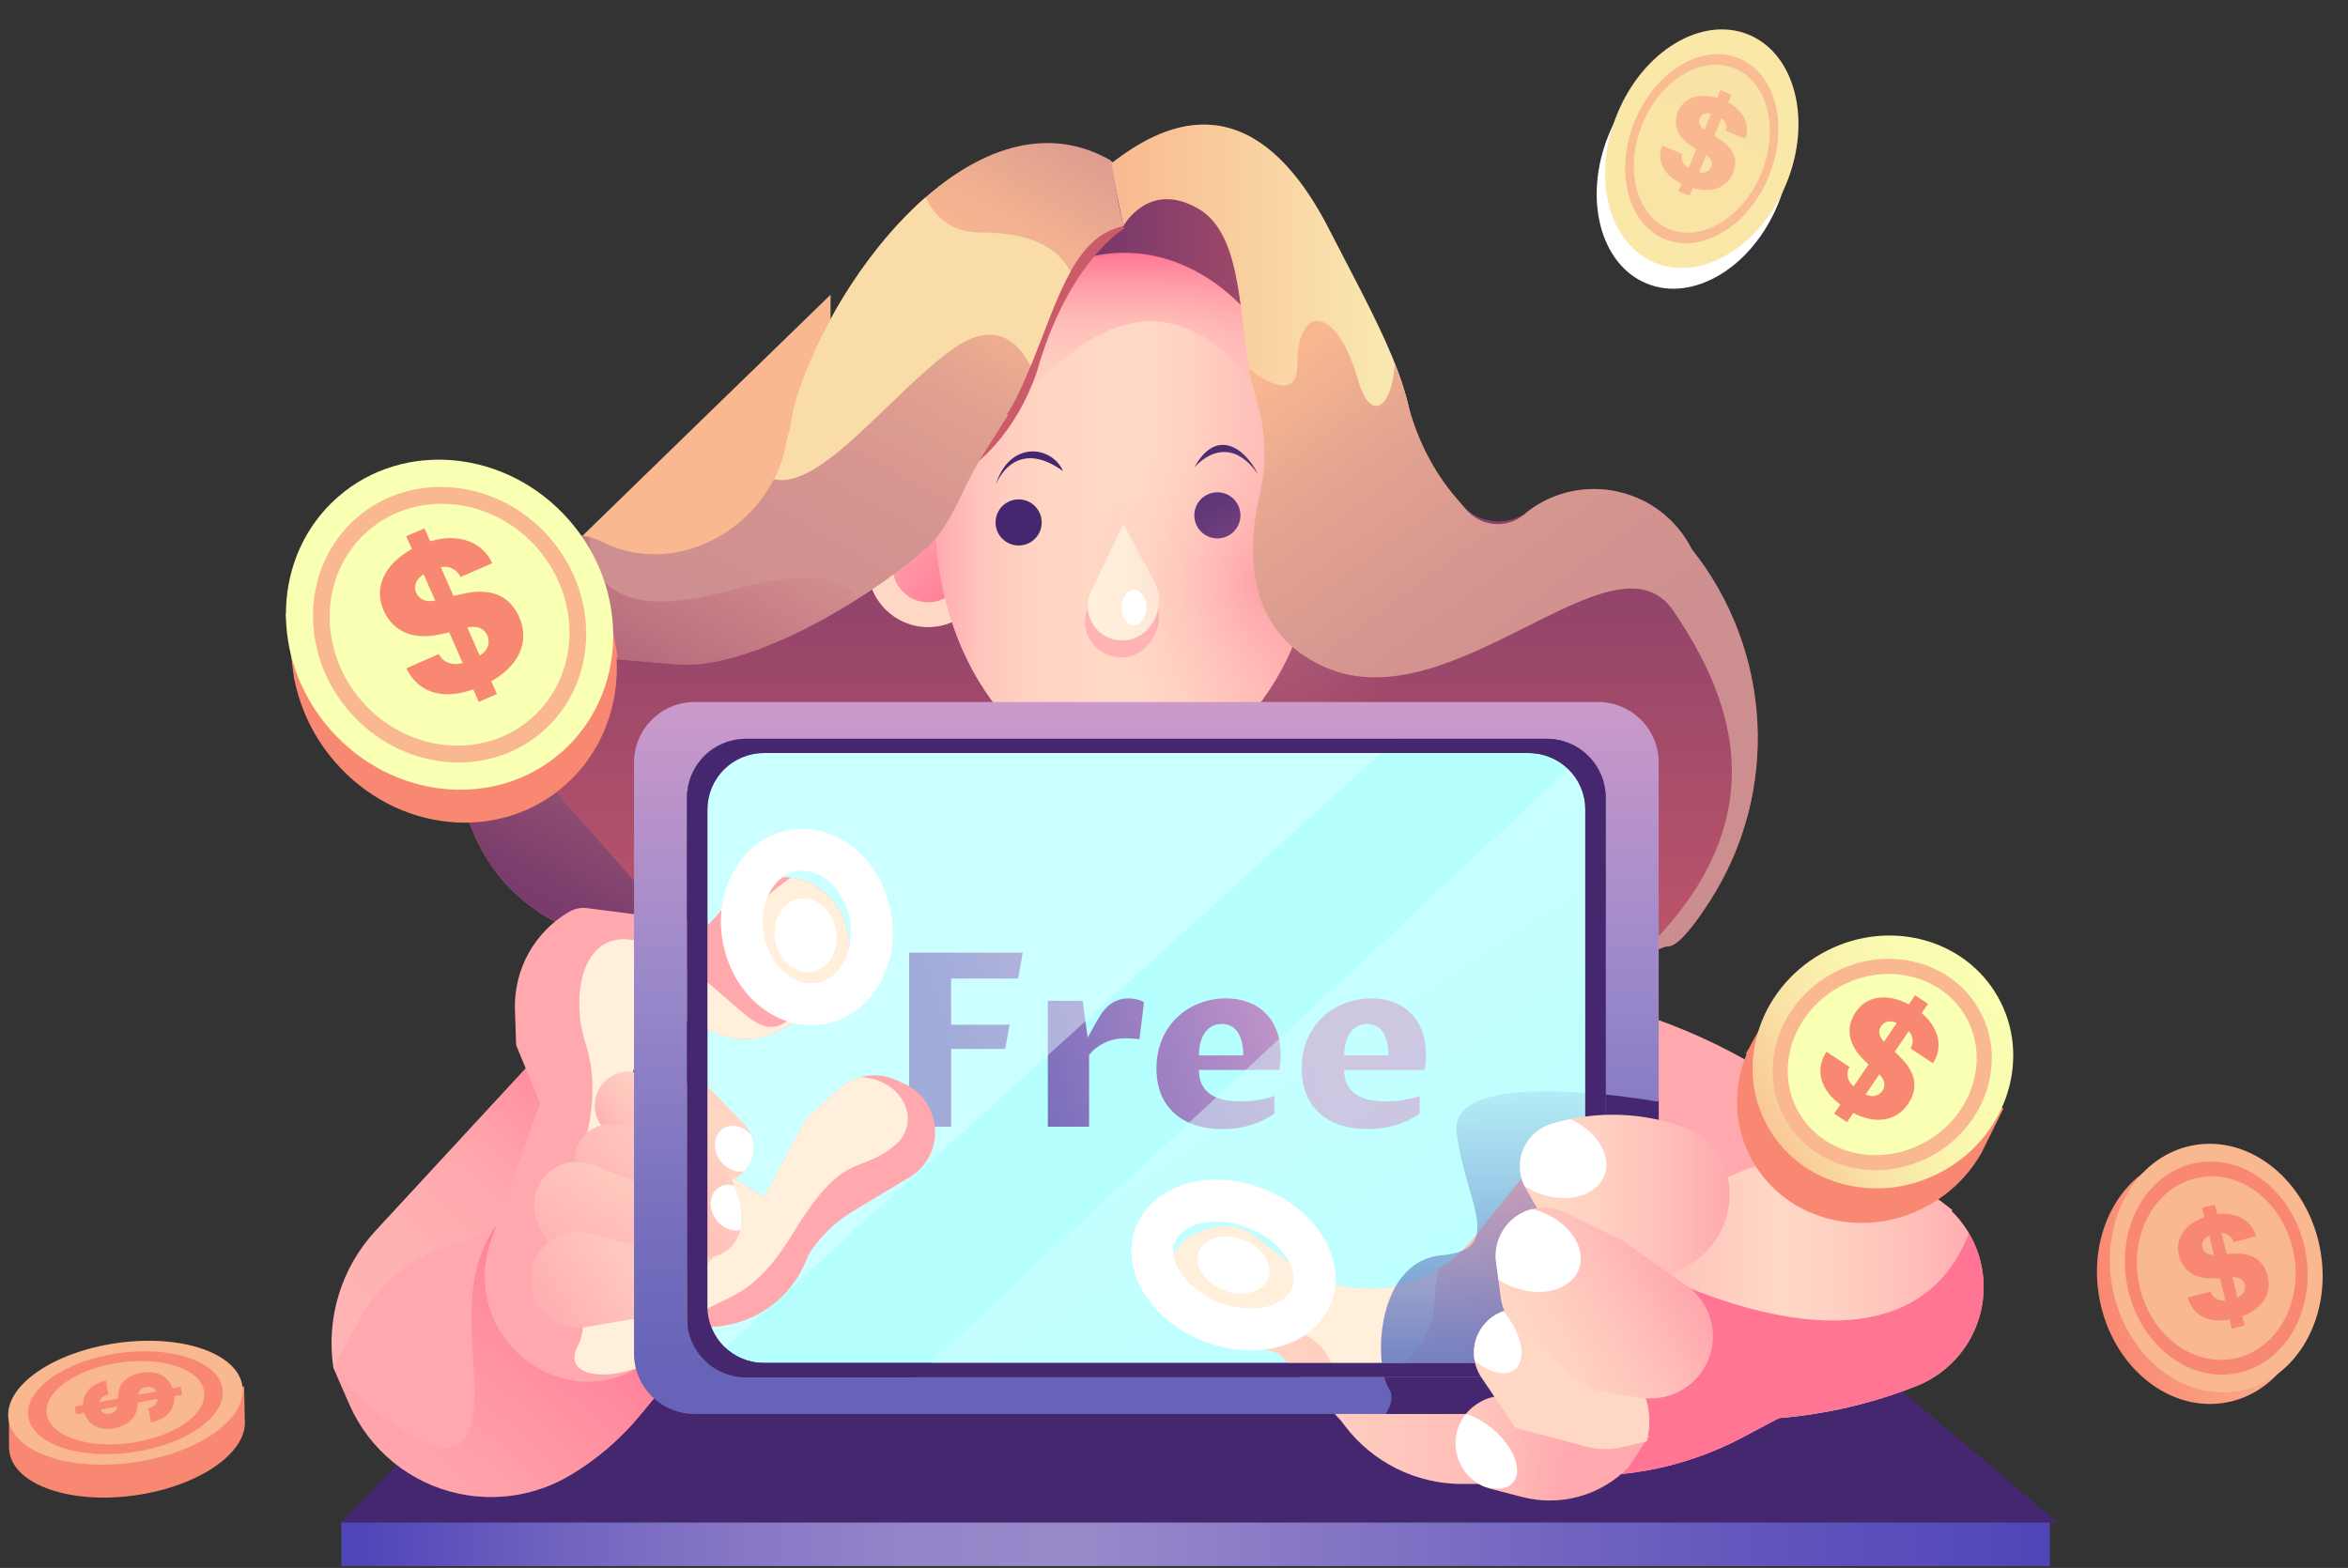 <svg width="509" height="340" viewBox="0 0 509 340" fill="none" xmlns="http://www.w3.org/2000/svg">
<rect x="0" y="0" width="509" height="340" fill="#333333" stroke="none"/>
<path d="M1.943 306.884L5.821 306.41C9.985 302.47 17.207 299.265 25.695 298.052C34.906 296.735 43.329 298.091 48.34 301.21L52.919 300.651L53.062 307.804C53.754 314.942 43.273 322.257 29.385 324.244C15.303 326.256 3.059 322.024 2.04 314.79C2.015 314.623 2.004 314.454 1.994 314.286L1.958 314.276L1.943 306.884Z" fill="url(#paint0_linear_2096_4681)"/>
<path d="M29.032 317.112C43.036 315.124 53.566 307.718 52.552 300.572C51.537 293.425 39.362 289.243 25.357 291.231C11.353 293.219 0.822 300.625 1.837 307.771C2.852 314.918 15.027 319.1 29.032 317.112Z" fill="url(#paint1_linear_2096_4681)"/>
<path d="M28.721 314.917C40.349 313.267 49.094 307.117 48.251 301.182C47.409 295.248 37.298 291.775 25.669 293.426C14.04 295.077 5.296 301.226 6.139 307.161C6.981 313.096 17.091 316.568 28.721 314.917Z" fill="url(#paint2_linear_2096_4681)"/>
<path d="M28.428 312.88C37.852 311.542 44.939 306.559 44.256 301.749C43.574 296.94 35.38 294.125 25.955 295.463C16.531 296.801 9.444 301.785 10.127 306.594C10.81 311.404 19.003 314.218 28.428 312.88Z" fill="url(#paint3_linear_2096_4681)"/>
<path d="M39.495 302.443L37.758 302.758C38.042 306.271 35.301 307.935 32.731 308.444L32.162 305.36C33.221 305.133 34.104 304.421 34.127 303.354L29.872 304.15L29.77 305.092C29.55 307.149 28.082 309.092 24.779 309.709C21.336 310.352 19.05 308.771 18.28 306.373L16.501 306.705L16.186 304.979L17.992 304.643C17.957 301.918 20.088 299.951 22.94 299.398L23.487 302.395C22.609 302.579 21.648 303.185 21.558 304.036L25.539 303.293L25.637 302.4C25.797 300.422 26.93 298.383 30.541 297.709C33.858 297.09 36.454 298.304 37.405 301.056L39.167 300.719L39.495 302.443ZM25.445 305.086C25.445 305.044 25.46 305.012 25.468 304.972L21.828 305.651C22.07 306.341 22.852 306.742 23.831 306.558C24.742 306.389 25.284 305.861 25.445 305.086ZM29.951 302.338C29.951 302.378 29.939 302.428 29.931 302.47L33.823 301.751C33.601 301.008 32.715 300.601 31.637 300.798C30.658 300.973 30.099 301.554 29.953 302.338H29.951Z" fill="url(#paint4_linear_2096_4681)"/>
<path d="M128.408 273.507L73.988 330.15H446.053L402.737 293.498L128.408 273.507Z" fill="#452770"/>
<path d="M444.382 330.15H73.982V339.591H444.382V330.15Z" fill="url(#paint5_linear_2096_4681)"/>
<path d="M180.05 131.312V63.91C179.236 64.645 124.446 117.957 110.725 131.312H180.05Z" fill="url(#paint6_linear_2096_4681)"/>
<path d="M171.166 97.47C168.853 115.406 150.87 126.873 133.633 121.415C130.087 120.291 126.267 120.393 122.787 121.705C119.306 123.018 116.37 125.464 114.449 128.649L106.305 142.157C103.342 147.07 101.577 152.611 101.153 158.332C100.728 164.053 101.656 169.794 103.861 175.09L106.793 182.142C108.86 187.101 111.993 191.543 115.972 195.153C119.95 198.763 124.674 201.452 129.81 203.029L176.702 217.427L255.003 222.98C255.003 222.98 282.77 264.074 291.1 259.63C299.43 255.186 354.407 205.209 361.631 205.209C363.63 205.209 366.948 201.164 370.704 195.313C385.853 171.702 384.199 141.033 366.731 119.081C360.038 105.831 342.949 101.916 331.161 110.923C329.04 112.543 326.379 113.29 323.725 113.011C321.07 112.731 318.624 111.446 316.887 109.42L299.99 89.71L236.695 43.049L171.166 97.47Z" fill="url(#paint7_linear_2096_4681)"/>
<path d="M190.433 124.448C188.893 124.448 162.742 115.214 173.505 85.206C184.269 55.199 214.285 19.803 241.215 36.73C251.218 29.037 270.456 18.265 287.383 49.812C303.542 81.359 317.391 102.134 293.539 120.601C228.127 132.141 190.433 124.448 190.433 124.448Z" fill="url(#paint8_linear_2096_4681)"/>
<path d="M260.442 160.611C248.9 155.226 231.203 161.382 231.203 161.382C231.203 161.382 230.664 172.359 223.275 182.31C229.431 191.143 248.414 213.032 268.424 182.168C262.753 177.846 259.123 171.494 260.442 160.611Z" fill="url(#paint9_linear_2096_4681)"/>
<path d="M286.601 135.989C293.825 135.989 299.682 130.133 299.682 122.909C299.682 115.685 293.825 109.829 286.601 109.829C279.378 109.829 273.521 115.685 273.521 122.909C273.521 130.133 279.378 135.989 286.601 135.989Z" fill="#FFD8C5"/>
<path d="M201.197 135.989C208.421 135.989 214.277 130.133 214.277 122.909C214.277 115.685 208.421 109.829 201.197 109.829C193.973 109.829 188.117 115.685 188.117 122.909C188.117 130.133 193.973 135.989 201.197 135.989Z" fill="#FFD8C5"/>
<path d="M201.199 130.603C205.449 130.603 208.894 127.158 208.894 122.909C208.894 118.659 205.449 115.214 201.199 115.214C196.949 115.214 193.504 118.659 193.504 122.909C193.504 127.158 196.949 130.603 201.199 130.603Z" fill="url(#paint10_linear_2096_4681)"/>
<path d="M230.805 161.987C230.805 161.987 230.76 169.741 226.629 178.306C232.32 181.774 238.631 183.596 245.211 183.31C252.017 183.013 258.335 180.492 263.831 176.292C260.986 172.44 259.417 167.257 259.982 159.946C248.218 155.068 230.805 161.987 230.805 161.987Z" fill="url(#paint11_linear_2096_4681)"/>
<path d="M285.068 130.603C289.318 130.603 292.763 127.158 292.763 122.909C292.763 118.659 289.318 115.214 285.068 115.214C280.818 115.214 277.373 118.659 277.373 122.909C277.373 127.158 280.818 130.603 285.068 130.603Z" fill="url(#paint12_linear_2096_4681)"/>
<path d="M244.286 168.306C267.234 168.306 285.836 142.986 285.836 111.752C285.836 80.518 267.234 55.199 244.286 55.199C221.339 55.199 202.736 80.518 202.736 111.752C202.736 142.986 221.339 168.306 244.286 168.306Z" fill="url(#paint13_linear_2096_4681)"/>
<path d="M244.286 168.306C267.234 168.306 285.836 142.986 285.836 111.752C285.836 80.518 267.234 55.199 244.286 55.199C221.339 55.199 202.736 80.518 202.736 111.752C202.736 142.986 221.339 168.306 244.286 168.306Z" fill="url(#paint14_linear_2096_4681)"/>
<path d="M236.935 129.649L235.946 131.703C235.131 133.398 234.988 135.34 235.547 137.136C236.106 138.933 237.325 140.45 238.958 141.384L239.326 141.595C240.695 142.377 242.276 142.703 243.842 142.527C245.408 142.352 246.878 141.683 248.039 140.618L248.324 140.357C249.817 138.989 250.81 137.16 251.145 135.162C251.48 133.165 251.138 131.112 250.173 129.331C247.283 123.994 239.567 124.178 236.935 129.649Z" fill="#FFB4B3"/>
<path d="M243.519 113.676L236.533 128.183C235.713 129.885 235.569 131.834 236.129 133.638C236.69 135.442 237.914 136.967 239.554 137.904C240.928 138.689 242.516 139.018 244.088 138.842C245.66 138.666 247.137 137.996 248.303 136.927C249.793 135.561 250.784 133.736 251.118 131.742C251.453 129.749 251.111 127.701 250.149 125.923L243.519 113.676Z" fill="#FFEFDB"/>
<path d="M220.819 118.29C223.581 118.29 225.82 116.052 225.82 113.29C225.82 110.528 223.581 108.289 220.819 108.289C218.057 108.289 215.818 110.528 215.818 113.29C215.818 116.052 218.057 118.29 220.819 118.29Z" fill="#452770"/>
<path d="M263.905 116.753C266.667 116.753 268.906 114.514 268.906 111.752C268.906 108.99 266.667 106.751 263.905 106.751C261.143 106.751 258.904 108.99 258.904 111.752C258.904 114.514 261.143 116.753 263.905 116.753Z" fill="#452770"/>
<path d="M215.818 105.215C215.818 105.215 219.666 94.444 230.438 102.138C228.13 96.745 218.897 95.209 215.818 105.215Z" fill="#452770"/>
<path d="M258.904 101.365C258.904 101.365 265.829 92.894 272.75 102.902C269.676 96.745 263.521 92.899 258.904 101.365Z" fill="#452770"/>
<path d="M223.514 182.156C223.514 182.156 206.971 192.544 201.584 195.621C207.74 230.246 216.589 256.791 230.438 236.017C244.287 215.244 244.284 197.162 244.284 197.162C244.284 197.162 237.364 199.854 223.514 182.156Z" fill="url(#paint15_linear_2096_4681)"/>
<path d="M244.287 196.776C244.287 196.776 241.69 222.743 251.428 235.727C257.476 243.792 269.86 243.126 275.281 234.63C283.248 222.141 285.483 199.771 281.989 187.541C274.294 184.464 268.144 182.156 268.144 182.156C268.144 182.156 258.137 199.084 244.287 196.776Z" fill="url(#paint16_linear_2096_4681)"/>
<path d="M243.52 210.24C246.282 210.24 248.521 206.795 248.521 202.545C248.521 198.296 246.282 194.851 243.52 194.851C240.758 194.851 238.52 198.296 238.52 202.545C238.52 206.795 240.758 210.24 243.52 210.24Z" fill="url(#paint17_linear_2096_4681)"/>
<path style="mix-blend-mode:multiply" opacity="0.39" d="M273.718 162.616C294.329 162.616 311.036 146.419 311.036 126.44C311.036 106.46 294.329 90.264 273.718 90.264C253.108 90.264 236.4 106.46 236.4 126.44C236.4 146.419 253.108 162.616 273.718 162.616Z" fill="url(#paint18_radial_2096_4681)"/>
<path style="mix-blend-mode:multiply" opacity="0.39" d="M205.236 168.583C225.846 168.583 242.554 152.386 242.554 132.406C242.554 112.427 225.846 96.23 205.236 96.23C184.626 96.23 167.918 112.427 167.918 132.406C167.918 152.386 184.626 168.583 205.236 168.583Z" fill="url(#paint19_radial_2096_4681)"/>
<path d="M245.825 135.604C247.312 135.604 248.518 133.882 248.518 131.757C248.518 129.632 247.312 127.909 245.825 127.909C244.338 127.909 243.133 129.632 243.133 131.757C243.133 133.882 244.338 135.604 245.825 135.604Z" fill="white"/>
<path d="M274.993 73.431C267.252 61.993 256.098 54.812 243.718 54.812C223.422 54.812 206.47 74.073 202.355 99.77C203.409 99.387 209.599 96.599 230.001 78.485C252.731 58.306 268.407 77.708 274.677 87.798C274.672 82.274 274.796 77.524 274.993 73.431Z" fill="url(#paint20_linear_2096_4681)"/>
<path d="M287.378 48.273C270.451 16.726 251.217 27.497 241.21 35.192C241.036 35.082 240.862 34.984 240.688 34.878L243.52 49.041C243.52 49.041 248.905 39.04 259.677 45.196C270.449 51.351 268.147 72.124 271.988 85.206C275.292 96.436 285.968 113.902 305.962 100.606C308.404 86.397 298.432 69.855 287.378 48.273Z" fill="url(#paint21_linear_2096_4681)"/>
<path d="M243.904 49.428C243.904 49.428 231.593 56.352 224.667 80.974C216.197 104.826 192.351 118.292 171.576 94.054C188.504 96.362 231.972 42.117 243.904 49.428Z" fill="url(#paint22_linear_2096_4681)"/>
<path d="M366.739 119.071C360.046 105.821 342.958 101.905 331.169 110.913C327.323 114.759 321.282 114.528 317.744 110.398L315.736 108.056C310.593 102.057 307.042 94.896 305.136 87.229C304.395 84.342 303.464 81.507 302.349 78.742C301.861 88.215 297.177 92.207 294.298 82.127C289.681 65.97 281.218 65.97 281.218 79.05C281.218 86.151 275.775 83.728 270.801 80.028C271.102 81.773 271.496 83.501 271.983 85.204C272.052 85.437 272.125 85.673 272.2 85.913C274.358 92.769 274.743 100.06 273.122 107.062C270.31 119.206 269.765 136.989 287.225 144.67C314.991 156.887 349.977 113.573 362.749 132.454C375.521 151.334 390.515 183.544 342.202 217.971L342.35 218.039C351.71 210.615 359.263 205.197 361.639 205.197C363.638 205.197 366.956 201.152 370.712 195.301C385.866 171.695 384.208 141.027 366.739 119.071Z" fill="url(#paint23_linear_2096_4681)"/>
<path d="M240.82 34.806C214.159 19.4 184.135 54.04 173.495 83.673C172.346 86.795 171.557 90.038 171.143 93.339C170.788 94.223 170.528 95.141 170.366 96.079C167.334 113.743 147.138 125.805 130.591 117.532C127.366 115.919 123.651 115.582 120.187 116.587C116.724 117.592 113.766 119.865 111.905 122.954L102.167 139.096C99.087 144.207 97.252 149.971 96.812 155.922C96.373 161.873 97.339 167.844 99.634 173.352L102.69 180.682C104.839 185.841 108.099 190.462 112.238 194.217C116.377 197.973 121.292 200.769 126.635 202.408L139.075 206.228C141.984 201.845 144.18 198.481 144.18 198.481L119.225 170.179C117.229 167.916 115.893 165.147 115.365 162.175C114.837 159.204 115.137 156.144 116.231 153.331C117.519 150.023 119.842 147.221 122.854 145.342C125.866 143.463 129.405 142.609 132.942 142.906L146.802 144.068C162.249 145.371 187.688 130.331 200.377 119.274C206.438 113.994 208.493 105.872 212.792 99.076L218.518 90.024L218.267 89.878C219.031 88.706 219.727 87.492 220.352 86.24C228.122 70.562 230.925 51.558 243.518 49.038C241.904 42.073 241.505 37.766 240.82 34.806Z" fill="url(#paint24_linear_2096_4681)"/>
<path d="M212.596 50.413C206.162 50.413 202.601 46.992 200.651 42.788C188.705 53.234 178.742 69.057 173.499 83.673C172.35 86.795 171.561 90.038 171.147 93.339C170.792 94.222 170.532 95.141 170.37 96.079C169.9 98.806 169.021 101.447 167.764 103.912C177.917 106.375 193.337 85.043 206.675 75.595C215.285 69.495 220.419 73.566 223.425 79.384C226.427 72.054 228.847 64.636 232.043 58.932C229.005 52.876 221.973 50.413 212.596 50.413Z" fill="url(#paint25_linear_2096_4681)"/>
<path d="M158.257 128.049C132.401 135.182 127.827 124.774 127.837 116.484C124.84 115.694 121.667 115.896 118.795 117.061C115.922 118.225 113.505 120.29 111.905 122.944L102.167 139.097C99.087 144.207 97.252 149.971 96.812 155.922C96.373 161.873 97.339 167.844 99.634 173.352L102.69 180.682C104.839 185.841 108.099 190.462 112.238 194.217C116.377 197.973 121.292 200.769 126.635 202.409L139.075 206.228C141.984 201.845 144.18 198.481 144.18 198.481L119.225 170.179C117.229 167.916 115.893 165.147 115.365 162.175C114.837 159.204 115.137 156.144 116.231 153.332C117.519 150.024 119.842 147.221 122.854 145.342C125.866 143.463 129.405 142.609 132.942 142.907L146.802 144.068C157.564 144.97 173.172 137.947 185.943 129.866C183.518 125.507 176.259 123.086 158.257 128.049Z" fill="url(#paint26_linear_2096_4681)"/>
<path d="M344.366 216.401L344.386 216.438C352.792 209.851 359.435 205.199 361.637 205.199C363.636 205.199 366.954 201.154 370.71 195.303C385.859 171.692 384.206 141.024 366.737 119.071C360.044 105.822 342.955 101.906 331.167 110.913C327.321 114.759 321.28 114.528 317.74 110.399L317.447 110.055C313.259 117.222 307.599 121.798 301.3 112.847C292.487 100.326 277.451 99.632 272.274 111.394C270.417 123.122 271.743 137.862 287.223 144.672C314.989 156.889 349.974 113.575 362.746 132.456C375.331 151.048 390.061 182.565 344.366 216.401Z" fill="url(#paint27_linear_2096_4681)"/>
<path d="M337.735 215.537C356.962 218.7 375.173 226.355 390.886 237.879L394.751 240.714L423.284 262.404L399.193 282.928L356.617 270.711L323.666 236.28L337.735 215.547V215.537Z" fill="url(#paint28_linear_2096_4681)"/>
<path d="M72.275 296.611C71.466 291.297 71.864 285.87 73.438 280.731C75.013 275.592 77.724 270.874 81.371 266.926L132.253 211.828L135.955 260.695L101.152 314.009L72.275 296.611Z" fill="url(#paint29_linear_2096_4681)"/>
<path d="M120.406 258.483L100.785 269.221L99.35 269.563C94.906 270.621 90.734 272.599 87.104 275.371C83.473 278.143 80.465 281.646 78.273 285.653L72.277 296.611L75.747 304.543C77.88 309.42 81.145 313.718 85.271 317.081C89.397 320.444 94.265 322.775 99.472 323.882C107.696 325.629 116.277 324.221 123.511 319.935C129.296 316.506 134.444 312.101 138.725 306.915L158.54 282.928L120.406 258.483Z" fill="url(#paint30_linear_2096_4681)"/>
<path d="M364.761 261.446L365.463 260.884C371.471 256.078 378.611 252.891 386.201 251.628C393.791 250.366 401.578 251.069 408.819 253.671L418.267 259C421.616 260.887 424.44 263.581 426.483 266.838C428.526 270.094 429.723 273.809 429.965 277.646C430.274 282.513 429.031 287.353 426.417 291.471C423.803 295.589 419.951 298.772 415.415 300.564C405.881 304.33 395.846 306.671 385.63 307.513L377.697 311.712C367.337 317.197 355.783 320.04 344.061 319.99L332.544 319.943L331.434 284.77L364.761 261.446Z" fill="url(#paint31_linear_2096_4681)"/>
<path d="M99.471 323.888C107.696 325.636 116.276 324.227 123.51 319.941C129.296 316.513 134.443 312.108 138.724 306.922L158.54 282.928L120.406 258.495L107.448 265.9C97.186 280.475 105.891 300.334 101.525 310.694C97.917 319.259 83.83 309.21 73.107 298.526L75.746 304.553C77.88 309.43 81.145 313.728 85.271 317.091C89.397 320.454 94.264 322.785 99.471 323.892V323.888Z" fill="url(#paint32_linear_2096_4681)"/>
<path d="M345.877 247.068C346.592 247.068 346.593 245.957 345.877 245.957C345.16 245.957 345.162 247.068 345.877 247.068Z" fill="url(#paint33_linear_2096_4681)"/>
<path d="M415.419 300.564C419.956 298.772 423.807 295.589 426.422 291.471C429.036 287.353 430.278 282.513 429.97 277.646C429.743 274.038 428.67 270.534 426.839 267.418C412.437 304.522 358.219 275.639 358.219 275.639C358.219 275.639 343.73 285.529 331.727 293.891L332.541 319.943L344.057 319.99C355.78 320.04 367.334 317.197 377.694 311.712L385.627 307.513C395.842 306.671 405.878 304.33 415.411 300.564H415.419Z" fill="url(#paint34_linear_2096_4681)"/>
<path d="M337.547 158.402H159.466C152.207 158.402 146.322 164.287 146.322 171.546V287.295C146.322 294.554 152.207 300.439 159.466 300.439H337.547C344.806 300.439 350.69 294.554 350.69 287.295V171.546C350.69 164.287 344.806 158.402 337.547 158.402Z" fill="#452770"/>
<path d="M331.417 163.292H165.593C158.835 163.292 153.355 168.771 153.355 175.53V283.313C153.355 290.071 158.835 295.55 165.593 295.55H331.417C338.175 295.55 343.654 290.071 343.654 283.313V175.53C343.654 168.771 338.175 163.292 331.417 163.292Z" fill="#B6FFFF"/>
<path d="M197.078 244.323V206.571H221.714L220.709 212.188H206.175V222.213H218.853L217.926 227.444H206.175V244.323H197.078Z" fill="url(#paint35_linear_2096_4681)"/>
<path d="M227.151 217.007H234.702L235.784 225.022C236.059 224.523 236.334 224.017 236.609 223.501C236.901 222.986 237.167 222.513 237.408 222.084C237.665 221.637 237.889 221.251 238.078 220.924C238.284 220.598 238.43 220.357 238.516 220.203C238.842 219.67 239.211 219.181 239.624 218.734C240.036 218.27 240.491 217.875 240.99 217.548C241.488 217.222 242.046 216.964 242.665 216.775C243.283 216.586 243.97 216.492 244.726 216.492C245.224 216.492 245.766 216.561 246.35 216.698C246.951 216.818 247.501 217.024 247.999 217.316L247.02 225.357C246.865 225.322 246.659 225.296 246.401 225.279C246.144 225.245 245.869 225.219 245.577 225.202C245.302 225.185 245.027 225.176 244.752 225.176C244.494 225.159 244.262 225.15 244.056 225.15C242.321 225.15 240.766 225.485 239.392 226.155C238.035 226.825 236.935 227.684 236.093 228.732V244.323H227.151V217.007Z" fill="url(#paint36_linear_2096_4681)"/>
<path d="M276.268 241.463C275.341 242.115 274.387 242.665 273.408 243.112C272.446 243.541 271.484 243.885 270.522 244.143C269.56 244.4 268.615 244.581 267.687 244.684C266.759 244.787 265.866 244.838 265.007 244.838C262.808 244.838 260.824 244.546 259.054 243.962C257.285 243.361 255.781 242.502 254.544 241.385C253.307 240.269 252.354 238.894 251.684 237.262C251.031 235.63 250.705 233.766 250.705 231.67C250.705 229.299 251.117 227.178 251.942 225.305C252.766 223.415 253.866 221.826 255.24 220.538C256.632 219.232 258.238 218.236 260.059 217.548C261.88 216.844 263.787 216.492 265.78 216.492C267.498 216.492 269.079 216.758 270.522 217.291C271.982 217.823 273.236 218.614 274.284 219.662C275.349 220.692 276.174 221.981 276.758 223.527C277.342 225.056 277.634 226.825 277.634 228.836C277.634 229.488 277.6 230.09 277.531 230.639C277.479 231.189 277.411 231.644 277.325 232.005H259.905C259.905 233.208 260.111 234.239 260.523 235.098C260.952 235.957 261.554 236.67 262.327 237.236C263.117 237.786 264.062 238.19 265.162 238.448C266.261 238.705 267.489 238.834 268.847 238.834C269.328 238.834 269.86 238.817 270.444 238.783C271.046 238.748 271.664 238.688 272.3 238.602C272.953 238.499 273.614 238.379 274.284 238.241C274.954 238.087 275.615 237.889 276.268 237.649V241.463ZM269.517 228.861C269.517 227.676 269.396 226.654 269.156 225.795C268.932 224.936 268.615 224.231 268.202 223.682C267.79 223.115 267.3 222.702 266.733 222.445C266.167 222.17 265.548 222.032 264.878 222.032C264.139 222.032 263.461 222.187 262.842 222.496C262.241 222.805 261.717 223.252 261.27 223.836C260.841 224.42 260.506 225.133 260.265 225.975C260.025 226.817 259.905 227.779 259.905 228.861H269.517Z" fill="url(#paint37_linear_2096_4681)"/>
<path d="M307.759 241.463C306.831 242.115 305.878 242.665 304.898 243.112C303.936 243.541 302.974 243.885 302.012 244.143C301.05 244.4 300.105 244.581 299.177 244.684C298.25 244.787 297.356 244.838 296.497 244.838C294.298 244.838 292.314 244.546 290.545 243.962C288.775 243.361 287.272 242.502 286.035 241.385C284.798 240.269 283.845 238.894 283.175 237.262C282.522 235.63 282.195 233.766 282.195 231.67C282.195 229.299 282.608 227.178 283.432 225.305C284.257 223.415 285.356 221.826 286.731 220.538C288.122 219.232 289.729 218.236 291.55 217.548C293.371 216.844 295.278 216.492 297.271 216.492C298.988 216.492 300.569 216.758 302.012 217.291C303.472 217.823 304.727 218.614 305.774 219.662C306.84 220.692 307.664 221.981 308.248 223.527C308.832 225.056 309.125 226.825 309.125 228.836C309.125 229.488 309.09 230.09 309.021 230.639C308.97 231.189 308.901 231.644 308.815 232.005H291.395C291.395 233.208 291.601 234.239 292.013 235.098C292.443 235.957 293.044 236.67 293.817 237.236C294.608 237.786 295.553 238.19 296.652 238.448C297.752 238.705 298.98 238.834 300.337 238.834C300.818 238.834 301.351 238.817 301.935 238.783C302.536 238.748 303.155 238.688 303.79 238.602C304.443 238.499 305.104 238.379 305.774 238.241C306.444 238.087 307.106 237.889 307.759 237.649V241.463ZM301.007 228.861C301.007 227.676 300.887 226.654 300.646 225.795C300.423 224.936 300.105 224.231 299.693 223.682C299.281 223.115 298.791 222.702 298.224 222.445C297.657 222.17 297.039 222.032 296.369 222.032C295.63 222.032 294.951 222.187 294.333 222.496C293.731 222.805 293.207 223.252 292.761 223.836C292.331 224.42 291.996 225.133 291.756 225.975C291.515 226.817 291.395 227.779 291.395 228.861H301.007Z" fill="url(#paint38_linear_2096_4681)"/>
<path style="mix-blend-mode:overlay" opacity="0.46" d="M335.293 298.637C338.69 298.637 341.948 297.287 344.351 294.885C346.753 292.483 348.102 289.225 348.102 285.827V173.013C348.103 171.184 347.711 169.375 346.952 167.71C346.193 166.046 345.086 164.563 343.704 163.364C314.164 190.981 233.694 265.841 198.43 298.637H335.293Z" fill="url(#paint39_linear_2096_4681)"/>
<path style="mix-blend-mode:overlay" opacity="0.46" d="M161.724 160.204C158.326 160.204 155.068 161.553 152.666 163.956C150.264 166.358 148.914 169.616 148.914 173.013V285.828C148.913 287.686 149.316 289.522 150.097 291.208C150.877 292.894 152.016 294.39 153.434 295.591C188.341 263.991 280.864 180.221 302.745 160.204H161.724Z" fill="url(#paint40_linear_2096_4681)"/>
<path d="M111.892 226.643L117.075 239.231L106.412 269.024C105.148 272.556 104.769 276.345 105.309 280.058C105.946 284.439 107.837 288.542 110.754 291.872C113.67 295.202 117.488 297.617 121.747 298.826C126.225 300.098 131 299.833 135.311 298.074C139.621 296.315 143.218 293.163 145.528 289.121L146.322 287.732H153.362C158.127 287.731 162.776 286.258 166.671 283.513C170.567 280.768 173.518 276.886 175.122 272.399L175.202 272.173C177.632 268.286 180.947 265.029 184.876 262.668L196.472 255.703C198.132 254.848 199.559 253.602 200.63 252.073C201.702 250.544 202.386 248.778 202.623 246.926C202.937 244.485 202.46 242.007 201.263 239.856C200.066 237.705 198.212 235.994 195.972 234.973L194.343 234.231C192.291 233.297 190.01 232.987 187.782 233.338C185.555 233.689 183.48 234.686 181.814 236.205L174.839 242.558L165.583 259.588L157.439 254.405L136.706 234.043L141.52 218.494L155.46 224.118C157.697 225.021 160.107 225.412 162.514 225.262C164.922 225.112 167.265 224.425 169.372 223.252L175.981 219.572C177.84 218.538 179.467 217.133 180.763 215.445C182.058 213.757 182.994 211.822 183.513 209.758L183.633 209.279C184.338 206.48 184.259 203.54 183.406 200.783C182.553 198.025 180.958 195.554 178.795 193.642L178.602 193.471C176.893 191.959 174.816 190.924 172.581 190.469C170.345 190.014 168.029 190.155 165.865 190.878L165.686 190.936C162.463 192.013 159.573 193.902 157.292 196.421L153.738 200.351L127.28 196.922C125.944 196.75 124.588 197.022 123.421 197.696C119.714 199.843 116.659 202.955 114.582 206.702C112.506 210.449 111.486 214.69 111.631 218.971L111.892 226.643Z" fill="url(#paint41_linear_2096_4681)"/>
<path d="M317.382 270.731C314.078 274.135 309.98 276.666 305.457 278.095C300.933 279.524 296.125 279.807 291.465 278.92L288.924 278.431C285.252 277.732 281.847 276.024 279.092 273.497L272.05 268.136C270.683 267.096 269.088 266.395 267.397 266.091C265.706 265.788 263.966 265.89 262.322 266.39L260.878 266.83C258.143 267.662 255.848 269.54 254.491 272.055C253.133 274.57 252.824 277.52 253.629 280.262C254.107 281.889 254.961 283.382 256.121 284.619C257.28 285.857 258.715 286.805 260.308 287.388L277.39 293.651L290.717 308.09L291.52 309.15C294.492 313.077 298.333 316.261 302.741 318.454C307.15 320.647 312.007 321.788 316.931 321.789H338.475L362.908 253.295L339.583 243.301L318.85 269.216L317.382 270.731Z" fill="url(#paint42_linear_2096_4681)"/>
<path d="M186.687 233.573C184.867 234.038 183.189 234.943 181.8 236.207L174.825 242.559L165.57 259.589L157.425 254.406L143.534 240.763C139.462 240.878 136.816 240.831 136.816 240.831L117.811 280.817C117.811 280.817 129.905 282.791 125.216 291.923C122.033 298.123 130.448 299.543 138.268 296.575C141.281 294.745 143.778 292.178 145.526 289.116L146.319 287.727H148.905C155.148 279.815 161.447 284.632 171.872 267.488C182.978 249.223 185.941 254.9 193.839 248.484C200.112 243.388 195.789 234.081 186.687 233.573Z" fill="url(#paint43_linear_2096_4681)"/>
<path d="M482.798 304.086C495.213 301.679 502.969 287.821 500.122 273.132C497.274 258.443 484.901 248.487 472.486 250.894C460.071 253.301 452.314 267.159 455.162 281.848C458.009 296.537 470.382 306.493 482.798 304.086Z" fill="url(#paint44_linear_2096_4681)"/>
<path d="M485.594 301.573C498.01 299.167 505.766 285.308 502.919 270.619C500.071 255.931 487.698 245.974 475.283 248.381C462.867 250.788 455.111 264.646 457.959 279.335C460.806 294.024 473.179 303.98 485.594 301.573Z" fill="url(#paint45_linear_2096_4681)"/>
<path d="M484.859 297.774C495.526 295.706 502.195 283.823 499.754 271.233C497.313 258.643 486.688 250.112 476.021 252.18C465.354 254.248 458.686 266.131 461.126 278.721C463.567 291.311 474.193 299.842 484.859 297.774Z" fill="url(#paint46_linear_2096_4681)"/>
<path d="M484.245 294.607C493.513 292.81 499.323 282.565 497.221 271.723C495.119 260.882 485.902 253.549 476.634 255.346C467.367 257.142 461.557 267.388 463.659 278.229C465.761 289.071 474.978 296.403 484.245 294.607Z" fill="url(#paint47_linear_2096_4681)"/>
<path d="M483.789 288.125L483.314 286.143C477.642 287.141 475.012 284.243 474.245 281.32L479.231 280.073C479.577 281.273 480.706 282.175 482.428 281.999L481.228 277.152L479.709 277.209C476.395 277.345 473.289 275.988 472.359 272.226C471.389 268.304 473.981 265.319 477.866 263.958L477.364 261.933L480.159 261.233L480.668 263.29C485.064 262.731 488.203 264.859 489.032 268.104L484.188 269.317C484.027 268.741 483.682 268.235 483.209 267.88C482.735 267.525 482.16 267.343 481.577 267.362L482.702 271.906L484.137 271.852C487.322 271.665 490.589 272.609 491.605 276.712C492.54 280.491 490.531 283.77 486.073 285.41L486.585 287.416L483.789 288.125ZM479.798 272.126L479.979 272.129L478.954 267.986C477.836 268.401 477.175 269.395 477.453 270.503C477.711 271.551 478.552 272.085 479.798 272.129L479.798 272.126ZM484.144 276.896C484.077 276.895 483.997 276.899 483.93 276.899L485.025 281.324C486.228 280.921 486.899 279.805 486.605 278.575C486.331 277.469 485.404 276.923 484.145 276.9L484.144 276.896Z" fill="url(#paint48_linear_2096_4681)"/>
<path d="M145.844 243.033L136.696 234.048L141.51 218.499L155.45 224.124C157.686 225.026 160.097 225.417 162.504 225.267C164.911 225.117 167.255 224.43 169.362 223.257L175.97 219.577C177.83 218.543 179.457 217.138 180.753 215.45C182.048 213.762 182.984 211.827 183.502 209.763L183.623 209.284C184.327 206.485 184.249 203.545 183.396 200.788C182.542 198.03 180.948 195.559 178.785 193.647L178.591 193.476C176.584 191.703 174.077 190.593 171.414 190.298C170.66 190.826 169.906 191.381 169.154 191.964C146.94 209.242 181.248 210.229 172.856 219.361C164.464 228.492 161.749 217.14 144.471 206.774C127.193 196.408 122.997 214.177 126.947 226.272C130.897 238.367 125.713 250.955 125.713 250.955L145.844 243.033Z" fill="url(#paint49_linear_2096_4681)"/>
<path d="M176.131 210.764C179.766 210.074 182.04 205.966 181.209 201.587C180.379 197.208 176.759 194.218 173.123 194.907C169.488 195.597 167.214 199.705 168.045 204.084C168.875 208.463 172.496 211.453 176.131 210.764Z" fill="white"/>
<path d="M178.127 217.553C185.709 216.083 190.42 207.488 188.649 198.355C186.878 189.222 179.297 183.011 171.715 184.48C164.133 185.95 159.422 194.546 161.192 203.678C162.963 212.811 170.545 219.023 178.127 217.553Z" stroke="white" stroke-width="9.074" stroke-miterlimit="10"/>
<path d="M137.81 232.507L153.728 235.9L161.276 243.688C162.407 244.855 163.125 246.361 163.319 247.975C163.513 249.589 163.173 251.222 162.351 252.624C161.412 254.225 159.908 255.417 158.135 255.966C156.362 256.515 154.448 256.382 152.768 255.592L133.145 246.359C131.556 245.612 130.287 244.321 129.567 242.719C128.847 241.118 128.723 239.311 129.219 237.627C129.743 235.848 130.918 234.332 132.511 233.383C134.104 232.434 135.997 232.121 137.81 232.507Z" fill="url(#paint50_linear_2096_4681)"/>
<path d="M132.302 243.846L148.544 244.414L155.607 251.684C157.35 253.478 158.703 255.613 159.582 257.955C160.462 260.297 160.847 262.796 160.715 265.294C160.625 267.047 159.946 268.719 158.79 270.04C157.633 271.361 156.066 272.255 154.34 272.576L148.544 273.663L127.486 256.885C126.206 255.865 125.305 254.445 124.928 252.852C124.55 251.259 124.718 249.585 125.404 248.099C126.007 246.789 126.983 245.686 128.21 244.93C129.438 244.173 130.861 243.796 132.302 243.846Z" fill="url(#paint51_linear_2096_4681)"/>
<path d="M128.359 252.614C135.127 255.23 146.323 259.594 146.323 259.594L154.467 272.923L141.509 276.626L123.676 272.168C122.312 271.827 121.044 271.178 119.969 270.272C118.893 269.367 118.039 268.227 117.472 266.94L116.594 264.948C115.775 263.093 115.591 261.019 116.068 259.049C116.546 257.078 117.66 255.319 119.237 254.044C120.498 253.026 122.005 252.357 123.607 252.106C125.208 251.855 126.847 252.03 128.359 252.614Z" fill="url(#paint52_linear_2096_4681)"/>
<path d="M128.359 252.614C135.127 255.23 146.323 259.594 146.323 259.594L154.467 272.923L141.509 276.626L123.676 272.168C122.312 271.827 121.044 271.178 119.969 270.272C118.893 269.367 118.039 268.227 117.472 266.94L116.594 264.948C115.775 263.093 115.591 261.019 116.068 259.049C116.546 257.078 117.66 255.319 119.237 254.044C120.498 253.026 122.005 252.357 123.607 252.106C125.208 251.855 126.847 252.03 128.359 252.614Z" fill="url(#paint53_linear_2096_4681)"/>
<path d="M137.064 269.962L128.074 267.464C126.688 267.079 125.236 266.991 123.814 267.204C122.392 267.418 121.03 267.929 119.819 268.704C118.607 269.479 117.572 270.501 116.782 271.702C115.992 272.904 115.463 274.259 115.231 275.678L115.173 276.041C114.856 277.982 115.105 279.972 115.889 281.775C116.674 283.578 117.961 285.117 119.597 286.207C121.779 287.662 124.436 288.224 127.02 287.776L142.248 285.14L154.465 272.924L137.064 269.962Z" fill="url(#paint54_linear_2096_4681)"/>
<path d="M162.834 246.104C161.115 244.108 158.436 243.519 156.603 244.82C154.649 246.218 154.422 249.262 156.105 251.619C157.432 253.481 159.548 254.352 161.345 253.953C162.321 252.926 162.98 251.64 163.244 250.248C163.508 248.856 163.366 247.417 162.834 246.104Z" fill="white"/>
<path d="M160.717 265.294C160.865 262.487 160.359 259.685 159.24 257.107C157.997 256.732 156.702 256.863 155.677 257.596C153.723 258.992 153.498 262.036 155.189 264.395C156.537 266.286 158.704 267.164 160.518 266.709C160.63 266.245 160.7 265.772 160.725 265.296L160.717 265.294Z" fill="white"/>
<path d="M291.468 278.919L288.926 278.431C285.254 277.732 281.849 276.023 279.094 273.497L272.053 268.136C270.685 267.095 269.09 266.394 267.399 266.091C265.708 265.787 263.969 265.89 262.325 266.39L260.88 266.83C259.331 267.3 257.907 268.112 256.713 269.205C255.519 270.299 254.586 271.646 253.982 273.148C253.864 273.568 253.767 273.985 253.69 274.399C251.099 288.468 282.196 282.544 287.752 294.021C293.308 305.498 311.076 296.243 311.076 281.063C311.101 279.067 311.37 277.081 311.878 275.15C305.785 278.913 298.503 280.258 291.468 278.919Z" fill="url(#paint55_linear_2096_4681)"/>
<path d="M274.925 277.233C276.1 274.213 273.684 270.456 269.531 268.841C265.377 267.226 261.058 268.364 259.884 271.383C258.71 274.403 261.125 278.16 265.279 279.775C269.432 281.39 273.751 280.252 274.925 277.233Z" fill="white"/>
<path d="M284.327 280.89C286.97 274.095 281.534 265.64 272.186 262.005C262.838 258.37 253.118 260.931 250.476 267.726C247.833 274.521 253.269 282.976 262.617 286.611C271.965 290.246 281.685 287.685 284.327 280.89Z" stroke="white" stroke-width="9.09" stroke-miterlimit="10"/>
<path d="M346.433 152.227H150.581C148.855 152.227 147.146 152.567 145.551 153.227C143.957 153.888 142.508 154.856 141.287 156.076C140.067 157.297 139.099 158.746 138.438 160.341C137.777 161.935 137.438 163.644 137.438 165.37V293.47C137.437 295.196 137.777 296.905 138.438 298.5C139.098 300.095 140.066 301.544 141.287 302.764C142.507 303.985 143.956 304.953 145.551 305.614C147.146 306.274 148.855 306.614 150.581 306.614H346.433C348.159 306.614 349.868 306.274 351.463 305.614C353.058 304.953 354.507 303.985 355.727 302.764C356.948 301.544 357.916 300.095 358.577 298.5C359.237 296.905 359.577 295.196 359.577 293.47V165.37C359.577 161.884 358.192 158.541 355.727 156.076C353.262 153.612 349.919 152.227 346.433 152.227ZM348.099 285.827C348.099 289.225 346.75 292.483 344.348 294.885C341.945 297.287 338.687 298.637 335.29 298.637H161.724C158.327 298.637 155.069 297.287 152.667 294.885C150.264 292.483 148.915 289.225 148.915 285.827V173.013C148.915 169.616 150.264 166.358 152.667 163.955C155.069 161.553 158.327 160.204 161.724 160.204H335.29C338.687 160.204 341.945 161.553 344.348 163.955C346.75 166.358 348.099 169.616 348.099 173.013V285.827Z" fill="url(#paint56_linear_2096_4681)"/>
<path d="M343.656 283.311V236.961C330.772 236.011 314.722 236.584 315.765 245.525C317.493 260.335 326.625 270.949 312.556 272.182C301.544 273.148 298.547 286.815 299.539 295.55H331.417C334.663 295.55 337.776 294.261 340.071 291.965C342.367 289.67 343.656 286.557 343.656 283.311Z" fill="url(#paint57_linear_2096_4681)"/>
<path d="M346.431 306.614C348.157 306.614 349.866 306.275 351.461 305.614C353.055 304.954 354.504 303.986 355.725 302.765C356.945 301.544 357.914 300.095 358.574 298.501C359.235 296.906 359.574 295.197 359.574 293.471V238.73L359.204 238.862C359.204 238.862 354.455 238.007 348.097 237.354V285.828C348.097 289.225 346.747 292.483 344.345 294.886C341.943 297.288 338.685 298.637 335.287 298.637H300.111C300.346 299.575 300.713 300.474 301.201 301.307C302.092 302.733 301.623 304.601 300.403 306.614H346.431Z" fill="#452770"/>
<path d="M335.289 160.204H161.724C158.326 160.204 155.068 161.553 152.666 163.956C150.264 166.358 148.914 169.616 148.914 173.013V285.828C148.914 289.225 150.264 292.483 152.666 294.885C155.068 297.288 158.326 298.637 161.724 298.637H335.289C338.686 298.637 341.945 297.288 344.347 294.885C346.749 292.483 348.099 289.225 348.099 285.828V173.013C348.099 169.616 346.749 166.358 344.347 163.956C341.945 161.553 338.686 160.204 335.289 160.204ZM343.657 283.311C343.657 286.557 342.367 289.67 340.072 291.966C337.777 294.261 334.663 295.55 331.417 295.55H165.596C162.349 295.55 159.236 294.261 156.941 291.966C154.646 289.67 153.356 286.557 153.356 283.311V175.53C153.356 173.923 153.673 172.331 154.288 170.847C154.903 169.362 155.804 168.012 156.941 166.876C158.078 165.74 159.427 164.838 160.912 164.223C162.397 163.608 163.988 163.292 165.596 163.292H331.417C333.024 163.292 334.616 163.608 336.101 164.223C337.586 164.838 338.935 165.74 340.072 166.876C341.208 168.012 342.11 169.362 342.725 170.847C343.34 172.331 343.657 173.923 343.657 175.53V283.311Z" fill="#452770"/>
<path d="M349.576 311.797L357.474 311.427L352.951 318.254C350.012 321.243 346.337 323.404 342.297 324.52C338.257 325.635 333.994 325.665 329.938 324.607L323.129 322.83C321.476 322.399 319.958 321.558 318.715 320.386C317.472 319.214 316.545 317.747 316.019 316.122C315.313 313.943 315.363 311.589 316.161 309.443C316.959 307.296 318.459 305.481 320.417 304.293L320.684 304.13C322.062 303.294 323.619 302.798 325.227 302.682C326.834 302.566 328.446 302.834 329.93 303.464L349.576 311.797Z" fill="url(#paint58_linear_2096_4681)"/>
<path d="M365.976 244.765L364.359 244.204C355.699 241.207 346.333 240.916 337.503 243.369L336.526 243.638C334.87 244.098 333.368 244.992 332.174 246.229C330.981 247.465 330.14 248.999 329.738 250.67C329.162 253.072 329.531 255.604 330.769 257.742L336.985 268.48L351.425 268.851L359.2 277.737L364.953 274.942C367.217 273.842 369.22 272.272 370.828 270.337C372.437 268.402 373.614 266.146 374.282 263.72C374.9 261.474 375.068 259.128 374.777 256.816C374.485 254.505 373.741 252.274 372.585 250.251C371.118 247.683 368.77 245.735 365.976 244.765Z" fill="url(#paint59_linear_2096_4681)"/>
<path d="M336.62 285.14L331.098 283.969C329.144 283.555 327.109 283.761 325.277 284.559C323.445 285.357 321.908 286.706 320.88 288.419C319.942 289.985 319.469 291.785 319.517 293.61C319.566 295.434 320.133 297.207 321.154 298.72L328.476 309.577L343.625 313.649C346.318 314.374 349.15 314.413 351.862 313.763L356.985 312.533L357.017 312.41C357.875 309.084 357.687 305.575 356.478 302.361C355.27 299.146 353.099 296.382 350.262 294.446L336.62 285.14Z" fill="url(#paint60_linear_2096_4681)"/>
<path d="M365.617 278.791L351.431 268.854L339.289 262.923C336.864 261.739 334.076 261.537 331.506 262.36C329.168 263.108 327.167 264.654 325.853 266.728C324.539 268.802 323.997 271.271 324.32 273.705L325.352 281.498C325.695 284.082 326.989 286.445 328.981 288.126L344.767 301.434L355.881 303.089C357.845 303.382 359.85 303.234 361.751 302.657C363.651 302.08 365.4 301.087 366.87 299.751L366.941 299.686C368.772 298.021 370.107 295.882 370.797 293.506C371.487 291.129 371.505 288.608 370.851 286.222C370.025 283.211 368.174 280.582 365.617 278.791Z" fill="url(#paint61_linear_2096_4681)"/>
<path d="M334.218 262.815C333.551 262.556 332.868 262.341 332.172 262.171C331.949 262.227 331.726 262.287 331.506 262.357C329.168 263.105 327.167 264.651 325.853 266.725C324.539 268.799 323.997 271.268 324.32 273.702L324.818 277.462C325.787 278.103 326.821 278.638 327.905 279.058C334.075 281.457 340.491 279.765 342.239 275.28C343.987 270.796 340.39 265.214 334.218 262.815Z" fill="white"/>
<path d="M347.786 254.911C349.475 250.565 346.157 245.19 340.337 242.678C339.387 242.877 338.439 243.1 337.499 243.362L336.522 243.631C335.159 244.009 333.895 244.684 332.822 245.606C331.749 246.528 330.893 247.676 330.314 248.966C329.735 250.257 329.447 251.66 329.472 253.075C329.497 254.489 329.833 255.881 330.458 257.151C331.399 257.764 332.401 258.279 333.448 258.685C339.63 261.101 346.046 259.402 347.786 254.911Z" fill="white"/>
<path d="M326.305 284.832C326.167 284.658 326.025 284.488 325.881 284.322C323.79 285.067 322.021 286.515 320.879 288.419C319.693 290.396 319.26 292.734 319.657 295.005C322.87 297.665 326.386 298.577 328.382 296.982C330.954 294.926 330.027 289.487 326.305 284.832Z" fill="white"/>
<path d="M328.019 321.457C330.151 318.946 328.2 313.786 323.66 309.927C321.754 308.308 319.697 307.179 317.796 306.596C316.732 307.912 316.013 309.472 315.704 311.135C315.395 312.798 315.506 314.512 316.027 316.122C316.464 317.469 317.177 318.71 318.122 319.766C319.066 320.821 320.221 321.668 321.511 322.251C324.262 323.17 326.735 322.968 328.019 321.457Z" fill="white"/>
<path d="M63.829 147.395L63.773 147.359L61.891 133.07L63.917 132.388C65.389 125.46 69.032 119.195 74.306 114.523C88.565 101.929 110.921 104.189 124.239 119.577C125.934 121.537 127.434 123.661 128.717 125.919L130.743 126.046L132.506 135.219C132.932 136.846 133.9 142.478 133.9 142.478L133.675 142.721C134.236 153.023 130.485 163.206 122.521 170.243C108.262 182.838 85.906 180.575 72.59 165.187C68.188 160.127 65.168 153.995 63.829 147.395Z" fill="url(#paint62_linear_2096_4681)"/>
<path d="M121.675 163.156C135.993 150.635 136.757 128.087 123.383 112.794C110.009 97.5 87.56 95.253 73.243 107.774C58.925 120.295 58.16 142.843 71.534 158.136C84.909 173.429 107.357 175.677 121.675 163.156Z" fill="url(#paint63_linear_2096_4681)"/>
<path d="M117.676 158.579C129.627 148.127 130.266 129.305 119.102 116.54C107.939 103.774 89.2 101.898 77.248 112.35C65.296 122.802 64.657 141.624 75.821 154.389C86.985 167.155 105.724 169.031 117.676 158.579Z" fill="url(#paint64_linear_2096_4681)"/>
<path d="M115.206 155.756C125.697 146.581 126.257 130.059 116.457 118.853C106.657 107.647 90.207 105.999 79.716 115.174C69.225 124.348 68.665 140.87 78.465 152.077C88.265 163.283 104.715 164.93 115.206 155.756Z" fill="url(#paint65_linear_2096_4681)"/>
<path d="M103.778 152.202L102.607 149.482C94.496 152.379 89.933 148.9 88.099 144.907L95.136 141.831C95.934 143.462 97.813 144.465 100.306 143.766L97.384 137.123L95.161 137.598C90.317 138.649 85.422 137.506 83.152 132.349C80.785 126.971 83.887 122.017 89.279 119.062L88.058 116.286L92.005 114.561L93.246 117.379C99.582 115.441 104.709 117.686 106.707 122.127L99.865 125.118C99.491 124.333 98.862 123.696 98.081 123.31C97.299 122.923 96.41 122.81 95.556 122.988L98.296 129.219L100.4 128.77C105.044 127.677 110.079 128.186 112.56 133.825C114.839 139.005 112.666 144.23 106.491 147.734L107.725 150.479L103.778 152.202ZM94.08 130.278C94.176 130.26 94.253 130.254 94.35 130.238L91.848 124.556C90.304 125.439 89.569 127.038 90.241 128.567C90.868 130 92.232 130.538 94.08 130.278ZM101.616 136.001C101.52 136.016 101.391 136.043 101.301 136.059L103.976 142.135C105.651 141.239 106.383 139.467 105.644 137.784C104.97 136.254 103.475 135.707 101.616 136.001Z" fill="url(#paint66_linear_2096_4681)"/>
<path d="M385.45 44.221C391.024 30.548 387.321 16.112 377.18 11.977C367.039 7.843 354.298 15.575 348.724 29.248C343.15 42.921 346.852 57.357 356.994 61.492C367.135 65.626 379.875 57.894 385.45 44.221Z" fill="white"/>
<path d="M387.28 39.73C392.854 26.057 389.152 11.621 379.01 7.486C368.869 3.352 356.128 11.084 350.554 24.757C344.98 38.43 348.682 52.866 358.824 57.001C368.965 61.135 381.705 53.403 387.28 39.73Z" fill="url(#paint67_linear_2096_4681)"/>
<path d="M383.471 38.177C387.89 27.339 384.955 15.897 376.917 12.62C368.879 9.343 358.782 15.473 354.363 26.31C349.945 37.148 352.879 48.59 360.917 51.867C368.955 55.144 379.053 49.014 383.471 38.177Z" fill="url(#paint68_linear_2096_4681)"/>
<path d="M381.838 37.512C385.761 27.89 383.155 17.732 376.019 14.823C368.882 11.913 359.917 17.354 355.995 26.976C352.072 36.597 354.678 46.755 361.814 49.665C368.951 52.574 377.916 47.133 381.838 37.512Z" fill="url(#paint69_linear_2096_4681)"/>
<path d="M363.807 41.473L364.508 39.822C359.772 37.532 359.358 34.091 360.337 31.616L364.704 33.366C364.324 34.397 364.683 35.641 366.052 36.417L367.737 32.352L366.579 31.594C364.049 29.94 362.469 27.341 363.771 24.186C365.133 20.9 368.652 20.141 372.248 21.241L372.952 19.545L375.397 20.526L374.683 22.25C378.241 24.176 379.433 27.336 378.331 30.074L374.092 28.373C374.28 27.88 374.293 27.34 374.13 26.839C373.967 26.338 373.637 25.906 373.193 25.612L371.616 29.422L372.71 30.142C375.174 31.69 377.098 34.084 375.67 37.532C374.357 40.7 371.126 41.961 366.936 40.768L366.253 42.457L363.807 41.473ZM369.34 28.042L369.474 28.143L370.912 24.667C369.864 24.371 368.844 24.725 368.457 25.66C368.092 26.53 368.439 27.354 369.34 28.042ZM370.031 33.715L369.872 33.603L368.331 37.32C369.438 37.669 370.535 37.236 370.961 36.207C371.352 35.272 370.953 34.395 370.031 33.715Z" fill="url(#paint70_linear_2096_4681)"/>
<path d="M429.272 250.448L429.322 250.436L434.297 240.416L432.964 239.381C433.61 233.892 432.48 228.321 429.741 223.493C422.324 210.465 405.168 206.251 391.421 214.078C389.67 215.075 388.023 216.245 386.503 217.569L384.967 217.13L381.355 223.421C380.638 224.499 379.993 225.625 379.425 226.79L378.503 228.398L378.6 228.633C375.598 236.072 375.821 244.558 379.965 251.836C387.382 264.862 404.539 269.075 418.286 261.248C422.83 258.682 426.617 254.959 429.272 250.448Z" fill="url(#paint71_linear_2096_4681)"/>
<path d="M383.29 244.45C390.67 257.41 407.795 261.571 421.54 253.744C435.286 245.918 440.446 229.067 433.067 216.107C425.687 203.147 408.562 198.985 394.817 206.812C381.071 214.639 375.911 231.49 383.29 244.45Z" fill="url(#paint72_linear_2096_4681)"/>
<path d="M387.049 242.781C393.199 253.581 407.576 256.988 419.161 250.391C430.747 243.795 435.153 229.692 429.004 218.892C422.854 208.092 408.477 204.684 396.892 211.281C385.306 217.878 380.9 231.981 387.049 242.781Z" fill="url(#paint73_linear_2096_4681)"/>
<path d="M389.894 241.161C395.149 250.39 407.527 253.249 417.542 247.547C427.556 241.844 431.415 229.74 426.16 220.511C420.905 211.282 408.526 208.423 398.512 214.125C388.497 219.828 384.639 231.932 389.894 241.161Z" fill="url(#paint74_linear_2096_4681)"/>
<path d="M397.601 241.47L398.937 239.539C393.596 235.453 394.019 230.974 395.933 228.064L400.949 231.369C400.186 232.589 400.3 234.25 401.812 235.586L405.05 230.83L403.799 229.576C401.065 226.844 399.782 223.143 402.297 219.451C404.918 215.602 409.554 215.522 413.789 217.799L415.137 215.817L417.949 217.67L416.576 219.689C420.535 223.017 421.167 227.338 419.024 230.549L414.154 227.335C414.525 226.754 414.69 226.069 414.622 225.391C414.554 224.713 414.258 224.082 413.78 223.597L410.745 228.055L411.927 229.243C414.606 231.823 416.374 235.344 413.625 239.382C411.1 243.089 406.681 243.895 401.738 241.343L400.411 243.326L397.601 241.47ZM408.267 225.743C408.319 225.798 408.354 225.845 408.407 225.902L411.177 221.834C409.935 221.199 408.554 221.398 407.808 222.493C407.117 223.512 407.32 224.642 408.268 225.744L408.267 225.743ZM407.58 233.131C407.527 233.074 407.46 233.007 407.409 232.951L404.447 237.3C405.746 238.019 407.244 237.732 408.068 236.536C408.815 235.441 408.552 234.222 407.581 233.133L407.58 233.131Z" fill="url(#paint75_linear_2096_4681)"/>
<defs>
<linearGradient id="paint0_linear_2096_4681" x1="-148656" y1="27156.2" x2="-166289" y2="23401.9" gradientUnits="userSpaceOnUse">
<stop stop-color="#F98872"/>
<stop offset="1" stop-color="#F9B890"/>
</linearGradient>
<linearGradient id="paint1_linear_2096_4681" x1="-149006" y1="23148.8" x2="-166185" y2="19390.1" gradientUnits="userSpaceOnUse">
<stop stop-color="#F9B890"/>
<stop offset="0.15" stop-color="#F9C898"/>
<stop offset="0.49" stop-color="#F9E6A7"/>
<stop offset="0.79" stop-color="#F9F8B0"/>
<stop offset="0.99" stop-color="#F9FFB3"/>
</linearGradient>
<linearGradient id="paint2_linear_2096_4681" x1="-124916" y1="19014.1" x2="-136761" y2="16422.2" gradientUnits="userSpaceOnUse">
<stop stop-color="#F98872"/>
<stop offset="1" stop-color="#F9B890"/>
</linearGradient>
<linearGradient id="paint3_linear_2096_4681" x1="-102117" y1="15269.4" x2="-109897" y2="13567.1" gradientUnits="userSpaceOnUse">
<stop stop-color="#F9B890"/>
<stop offset="0.12" stop-color="#F9CB99"/>
<stop offset="0.3" stop-color="#F9E2A5"/>
<stop offset="0.49" stop-color="#F9F2AD"/>
<stop offset="0.71" stop-color="#F9FCB1"/>
<stop offset="0.99" stop-color="#F9FFB3"/>
</linearGradient>
<linearGradient id="paint4_linear_2096_4681" x1="-5163.7" y1="-86440.4" x2="-522.039" y2="-90117.4" gradientUnits="userSpaceOnUse">
<stop stop-color="#F98872"/>
<stop offset="1" stop-color="#F9B890"/>
</linearGradient>
<linearGradient id="paint5_linear_2096_4681" x1="73.982" y1="334.87" x2="444.382" y2="334.87" gradientUnits="userSpaceOnUse">
<stop offset="0.01" stop-color="#4F45B8"/>
<stop offset="0.02" stop-color="#5247B9"/>
<stop offset="0.13" stop-color="#7164C0"/>
<stop offset="0.24" stop-color="#8878C6"/>
<stop offset="0.34" stop-color="#9585C9"/>
<stop offset="0.43" stop-color="#9A89CA"/>
<stop offset="0.81" stop-color="#6458BD"/>
<stop offset="1" stop-color="#4F45B8"/>
</linearGradient>
<linearGradient id="paint6_linear_2096_4681" x1="110.725" y1="97.612" x2="180.05" y2="97.612" gradientUnits="userSpaceOnUse">
<stop stop-color="#F9B890"/>
<stop offset="0.03" stop-color="#F9B890"/>
<stop offset="1" stop-color="#F9B890"/>
</linearGradient>
<linearGradient id="paint7_linear_2096_4681" x1="241.055" y1="233.679" x2="241.055" y2="10.702" gradientUnits="userSpaceOnUse">
<stop stop-color="#CC5B6A"/>
<stop offset="0.76" stop-color="#70366A"/>
<stop offset="0.77" stop-color="#75386A"/>
<stop offset="0.87" stop-color="#9C476A"/>
<stop offset="0.95" stop-color="#B3516A"/>
<stop offset="1" stop-color="#BC546A"/>
</linearGradient>
<linearGradient id="paint8_linear_2096_4681" x1="170.902" y1="77.751" x2="306.334" y2="77.751" gradientUnits="userSpaceOnUse">
<stop stop-color="#CC5B6A"/>
<stop offset="0.46" stop-color="#70366A"/>
<stop offset="0.49" stop-color="#75386A"/>
<stop offset="0.71" stop-color="#9C476A"/>
<stop offset="0.89" stop-color="#B3516A"/>
<stop offset="1" stop-color="#BC546A"/>
</linearGradient>
<linearGradient id="paint9_linear_2096_4681" x1="244.324" y1="200.853" x2="248.171" y2="153.916" gradientUnits="userSpaceOnUse">
<stop stop-color="#FFD8C5"/>
<stop offset="0.34" stop-color="#FFC2BA"/>
<stop offset="0.73" stop-color="#FFB0B1"/>
<stop offset="1" stop-color="#FFA9AE"/>
</linearGradient>
<linearGradient id="paint10_linear_2096_4681" x1="212.608" y1="133.557" x2="189.525" y2="112.013" gradientUnits="userSpaceOnUse">
<stop offset="0.01" stop-color="#FF7593"/>
<stop offset="0.25" stop-color="#FF7F98"/>
<stop offset="0.68" stop-color="#FF9BA7"/>
<stop offset="1" stop-color="#FFB4B3"/>
</linearGradient>
<linearGradient id="paint11_linear_2096_4681" x1="239.701" y1="155.328" x2="250.797" y2="197.975" gradientUnits="userSpaceOnUse">
<stop offset="0.24" stop-color="#FF7593"/>
<stop offset="0.35" stop-color="#FF829A" stop-opacity="0.79"/>
<stop offset="0.51" stop-color="#FF94A3" stop-opacity="0.51"/>
<stop offset="0.65" stop-color="#FFA2AA" stop-opacity="0.29"/>
<stop offset="0.77" stop-color="#FFACAF" stop-opacity="0.13"/>
<stop offset="0.87" stop-color="#FFB2B2" stop-opacity="0.04"/>
<stop offset="0.93" stop-color="#FFB4B3" stop-opacity="0"/>
</linearGradient>
<linearGradient id="paint12_linear_2096_4681" x1="277.373" y1="122.909" x2="292.761" y2="122.909" gradientUnits="userSpaceOnUse">
<stop offset="0.01" stop-color="#FF7593"/>
<stop offset="0.32" stop-color="#FF7894"/>
<stop offset="0.55" stop-color="#FF8199"/>
<stop offset="0.74" stop-color="#FF90A1"/>
<stop offset="0.91" stop-color="#FFA6AC"/>
<stop offset="1" stop-color="#FFB4B3"/>
</linearGradient>
<linearGradient id="paint13_linear_2096_4681" x1="202.736" y1="111.752" x2="285.836" y2="111.752" gradientUnits="userSpaceOnUse">
<stop stop-color="#FFA9AE"/>
<stop offset="0.02" stop-color="#FFAEB0"/>
<stop offset="0.1" stop-color="#FFC1BA"/>
<stop offset="0.19" stop-color="#FFCEC0"/>
<stop offset="0.31" stop-color="#FFD6C4"/>
<stop offset="0.55" stop-color="#FFD8C5"/>
<stop offset="0.67" stop-color="#FFD1C2"/>
<stop offset="0.85" stop-color="#FFBEB8"/>
<stop offset="1" stop-color="#FFA9AE"/>
</linearGradient>
<linearGradient id="paint14_linear_2096_4681" x1="202.736" y1="111.752" x2="285.836" y2="111.752" gradientUnits="userSpaceOnUse">
<stop stop-color="#FFA9AE"/>
<stop offset="0.02" stop-color="#FFAEB0"/>
<stop offset="0.1" stop-color="#FFC1BA"/>
<stop offset="0.19" stop-color="#FFCEC0"/>
<stop offset="0.31" stop-color="#FFD6C4"/>
<stop offset="0.55" stop-color="#FFD8C5"/>
<stop offset="0.67" stop-color="#FFD1C2"/>
<stop offset="0.85" stop-color="#FFBEB8"/>
<stop offset="1" stop-color="#FFA9AE"/>
</linearGradient>
<linearGradient id="paint15_linear_2096_4681" x1="201.584" y1="212.749" x2="244.289" y2="212.749" gradientUnits="userSpaceOnUse">
<stop stop-color="#FFFFCA"/>
<stop offset="0.02" stop-color="#FFFDCA"/>
<stop offset="0.18" stop-color="#FFF1CA"/>
<stop offset="0.41" stop-color="#FFEACA"/>
<stop offset="0.99" stop-color="#FFE8CA"/>
</linearGradient>
<linearGradient id="paint16_linear_2096_4681" x1="90830" y1="107912" x2="100464" y2="107912" gradientUnits="userSpaceOnUse">
<stop stop-color="#FFFFCA"/>
<stop offset="0.2" stop-color="#FFF2CA"/>
<stop offset="0.46" stop-color="#FFEACA"/>
<stop offset="0.99" stop-color="#FFE8CA"/>
</linearGradient>
<linearGradient id="paint17_linear_2096_4681" x1="22773.6" y1="27304.3" x2="23387.8" y2="27304.3" gradientUnits="userSpaceOnUse">
<stop offset="0.01" stop-color="#FF7593"/>
<stop offset="0.32" stop-color="#FF7894"/>
<stop offset="0.55" stop-color="#FF8199"/>
<stop offset="0.74" stop-color="#FF90A1"/>
<stop offset="0.91" stop-color="#FFA6AC"/>
<stop offset="1" stop-color="#FFB4B3"/>
</linearGradient>
<radialGradient id="paint18_radial_2096_4681" cx="0" cy="0" r="1" gradientUnits="userSpaceOnUse" gradientTransform="translate(273.72 126.582) scale(37.318 36.199)">
<stop offset="0.01" stop-color="#FF7593"/>
<stop offset="0.21" stop-color="#FF849B" stop-opacity="0.75"/>
<stop offset="0.5" stop-color="#FF99A5" stop-opacity="0.43"/>
<stop offset="0.73" stop-color="#FFA7AD" stop-opacity="0.2"/>
<stop offset="0.9" stop-color="#FFB1B1" stop-opacity="0.05"/>
<stop offset="0.99" stop-color="#FFB4B3" stop-opacity="0"/>
</radialGradient>
<radialGradient id="paint19_radial_2096_4681" cx="0" cy="0" r="1" gradientUnits="userSpaceOnUse" gradientTransform="translate(152767 106618) scale(17099.1 16575.9)">
<stop offset="0.01" stop-color="#FF7593"/>
<stop offset="0.21" stop-color="#FF849B" stop-opacity="0.75"/>
<stop offset="0.5" stop-color="#FF99A5" stop-opacity="0.43"/>
<stop offset="0.73" stop-color="#FFA7AD" stop-opacity="0.2"/>
<stop offset="0.9" stop-color="#FFB1B1" stop-opacity="0.05"/>
<stop offset="0.99" stop-color="#FFB4B3" stop-opacity="0"/>
</radialGradient>
<linearGradient id="paint20_linear_2096_4681" x1="238.672" y1="54.812" x2="238.672" y2="110.618" gradientUnits="userSpaceOnUse">
<stop stop-color="#FF7593"/>
<stop offset="0.02" stop-color="#FF7895" stop-opacity="0.95"/>
<stop offset="0.15" stop-color="#FF8A9E" stop-opacity="0.67"/>
<stop offset="0.27" stop-color="#FF99A5" stop-opacity="0.43"/>
<stop offset="0.39" stop-color="#FFA5AB" stop-opacity="0.24"/>
<stop offset="0.48" stop-color="#FFADAF" stop-opacity="0.11"/>
<stop offset="0.56" stop-color="#FFB2B2" stop-opacity="0.03"/>
<stop offset="0.62" stop-color="#FFB4B3" stop-opacity="0"/>
</linearGradient>
<linearGradient id="paint21_linear_2096_4681" x1="240.688" y1="66.197" x2="306.335" y2="66.197" gradientUnits="userSpaceOnUse">
<stop stop-color="#F9B890"/>
<stop offset="1" stop-color="#F9EDB3"/>
</linearGradient>
<linearGradient id="paint22_linear_2096_4681" x1="149473" y1="47542.8" x2="149473" y2="73275.5" gradientUnits="userSpaceOnUse">
<stop stop-color="#CC5B6A"/>
<stop offset="0.46" stop-color="#70366A"/>
<stop offset="0.49" stop-color="#75386A"/>
<stop offset="0.71" stop-color="#9C476A"/>
<stop offset="0.89" stop-color="#B3516A"/>
<stop offset="1" stop-color="#BC546A"/>
</linearGradient>
<linearGradient id="paint23_linear_2096_4681" x1="242.684" y1="20.573" x2="380.041" y2="206.428" gradientUnits="userSpaceOnUse">
<stop stop-color="#CC8D90"/>
<stop offset="0.08" stop-color="#D19290"/>
<stop offset="0.18" stop-color="#E0A090"/>
<stop offset="0.29" stop-color="#F9B890"/>
<stop offset="0.3" stop-color="#F7B690"/>
<stop offset="0.41" stop-color="#E4A490"/>
<stop offset="0.54" stop-color="#D69790"/>
<stop offset="0.7" stop-color="#CE8F90"/>
<stop offset="1" stop-color="#CC8D90"/>
</linearGradient>
<linearGradient id="paint24_linear_2096_4681" x1="220.896" y1="8.194" x2="103.878" y2="217.264" gradientUnits="userSpaceOnUse">
<stop stop-color="#CC8D90"/>
<stop offset="0.05" stop-color="#DB9B90"/>
<stop offset="0.14" stop-color="#F1B090"/>
<stop offset="0.2" stop-color="#F9B890"/>
<stop offset="0.23" stop-color="#F1B190"/>
<stop offset="0.31" stop-color="#E0A190"/>
<stop offset="0.42" stop-color="#D59590"/>
<stop offset="0.58" stop-color="#CE8F90"/>
<stop offset="1" stop-color="#CC8D90"/>
</linearGradient>
<linearGradient id="paint25_linear_2096_4681" x1="137286" y1="48186.3" x2="121860" y2="77076.9" gradientUnits="userSpaceOnUse">
<stop stop-color="#F9B890"/>
<stop offset="1" stop-color="#F9EDB3"/>
</linearGradient>
<linearGradient id="paint26_linear_2096_4681" x1="159.596" y1="106.696" x2="105.254" y2="203.787" gradientUnits="userSpaceOnUse">
<stop stop-color="#CC5B6A" stop-opacity="0"/>
<stop offset="0.06" stop-color="#C4586A" stop-opacity="0.09"/>
<stop offset="0.36" stop-color="#A0496A" stop-opacity="0.48"/>
<stop offset="0.62" stop-color="#863F6A" stop-opacity="0.76"/>
<stop offset="0.85" stop-color="#76386A" stop-opacity="0.94"/>
<stop offset="1" stop-color="#70366A"/>
</linearGradient>
<linearGradient id="paint27_linear_2096_4681" x1="292519" y1="105202" x2="324281" y2="215300" gradientUnits="userSpaceOnUse">
<stop stop-color="#CC5B6A" stop-opacity="0"/>
<stop offset="0.06" stop-color="#C4586A" stop-opacity="0.09"/>
<stop offset="0.36" stop-color="#A0496A" stop-opacity="0.48"/>
<stop offset="0.62" stop-color="#863F6A" stop-opacity="0.76"/>
<stop offset="0.85" stop-color="#76386A" stop-opacity="0.94"/>
<stop offset="1" stop-color="#70366A"/>
</linearGradient>
<linearGradient id="paint28_linear_2096_4681" x1="276856" y1="138239" x2="337780" y2="138239" gradientUnits="userSpaceOnUse">
<stop stop-color="#FFA9AE"/>
<stop offset="0.02" stop-color="#FFAEB0"/>
<stop offset="0.1" stop-color="#FFC1BA"/>
<stop offset="0.19" stop-color="#FFCEC0"/>
<stop offset="0.31" stop-color="#FFD6C4"/>
<stop offset="0.55" stop-color="#FFD8C5"/>
<stop offset="0.67" stop-color="#FFD1C2"/>
<stop offset="0.85" stop-color="#FFBEB8"/>
<stop offset="1" stop-color="#FFA9AE"/>
</linearGradient>
<linearGradient id="paint29_linear_2096_4681" x1="141.391" y1="234.307" x2="81.416" y2="301.501" gradientUnits="userSpaceOnUse">
<stop offset="0.01" stop-color="#FF7593"/>
<stop offset="0.09" stop-color="#FF839A"/>
<stop offset="0.27" stop-color="#FF99A5"/>
<stop offset="0.46" stop-color="#FFA8AD"/>
<stop offset="0.68" stop-color="#FFB1B2"/>
<stop offset="1" stop-color="#FFB4B3"/>
</linearGradient>
<linearGradient id="paint30_linear_2096_4681" x1="106402" y1="152884" x2="152085" y2="152884" gradientUnits="userSpaceOnUse">
<stop stop-color="#FFA9AE"/>
<stop offset="0.02" stop-color="#FFAEB0"/>
<stop offset="0.1" stop-color="#FFC1BA"/>
<stop offset="0.19" stop-color="#FFCEC0"/>
<stop offset="0.31" stop-color="#FFD6C4"/>
<stop offset="0.55" stop-color="#FFD8C5"/>
<stop offset="0.67" stop-color="#FFD1C2"/>
<stop offset="0.85" stop-color="#FFBEB8"/>
<stop offset="1" stop-color="#FFA9AE"/>
</linearGradient>
<linearGradient id="paint31_linear_2096_4681" x1="331.44" y1="285.505" x2="430.019" y2="285.505" gradientUnits="userSpaceOnUse">
<stop stop-color="#FFA9AE"/>
<stop offset="0.37" stop-color="#FFC8BD"/>
<stop offset="0.55" stop-color="#FFD8C5"/>
<stop offset="0.67" stop-color="#FFD1C2"/>
<stop offset="0.85" stop-color="#FFBEB8"/>
<stop offset="1" stop-color="#FFA9AE"/>
</linearGradient>
<linearGradient id="paint32_linear_2096_4681" x1="140.172" y1="265.512" x2="72.79" y2="338.819" gradientUnits="userSpaceOnUse">
<stop stop-color="#FF7593"/>
<stop offset="0.09" stop-color="#FF7794" stop-opacity="0.97"/>
<stop offset="0.22" stop-color="#FF7C96" stop-opacity="0.89"/>
<stop offset="0.37" stop-color="#FF849B" stop-opacity="0.76"/>
<stop offset="0.55" stop-color="#FF8FA0" stop-opacity="0.58"/>
<stop offset="0.75" stop-color="#FF9EA8" stop-opacity="0.35"/>
<stop offset="0.95" stop-color="#FFB0B1" stop-opacity="0.07"/>
<stop offset="1" stop-color="#FFB4B3" stop-opacity="0"/>
</linearGradient>
<linearGradient id="paint33_linear_2096_4681" x1="3469.17" y1="2502.68" x2="3476.25" y2="2502.68" gradientUnits="userSpaceOnUse">
<stop stop-color="#FFA9AE"/>
<stop offset="0.02" stop-color="#FFAEB0"/>
<stop offset="0.1" stop-color="#FFC1BA"/>
<stop offset="0.19" stop-color="#FFCEC0"/>
<stop offset="0.31" stop-color="#FFD6C4"/>
<stop offset="0.55" stop-color="#FFD8C5"/>
<stop offset="0.67" stop-color="#FFD1C2"/>
<stop offset="0.85" stop-color="#FFBEB8"/>
<stop offset="1" stop-color="#FFA9AE"/>
</linearGradient>
<linearGradient id="paint34_linear_2096_4681" x1="278041" y1="122298" x2="337351" y2="122298" gradientUnits="userSpaceOnUse">
<stop stop-color="#FF7593"/>
<stop offset="0.09" stop-color="#FF7794" stop-opacity="0.97"/>
<stop offset="0.22" stop-color="#FF7C96" stop-opacity="0.89"/>
<stop offset="0.37" stop-color="#FF849B" stop-opacity="0.76"/>
<stop offset="0.55" stop-color="#FF8FA0" stop-opacity="0.58"/>
<stop offset="0.75" stop-color="#FF9EA8" stop-opacity="0.35"/>
<stop offset="0.95" stop-color="#FFB0B1" stop-opacity="0.07"/>
<stop offset="1" stop-color="#FFB4B3" stop-opacity="0"/>
</linearGradient>
<linearGradient id="paint35_linear_2096_4681" x1="212.081" y1="249.134" x2="284.081" y2="227.987" gradientUnits="userSpaceOnUse">
<stop stop-color="#6663B8"/>
<stop offset="1" stop-color="#C697CA"/>
</linearGradient>
<linearGradient id="paint36_linear_2096_4681" x1="212.081" y1="249.134" x2="284.081" y2="227.987" gradientUnits="userSpaceOnUse">
<stop stop-color="#6663B8"/>
<stop offset="1" stop-color="#C697CA"/>
</linearGradient>
<linearGradient id="paint37_linear_2096_4681" x1="212.081" y1="249.134" x2="284.081" y2="227.987" gradientUnits="userSpaceOnUse">
<stop stop-color="#6663B8"/>
<stop offset="1" stop-color="#C697CA"/>
</linearGradient>
<linearGradient id="paint38_linear_2096_4681" x1="212.081" y1="249.134" x2="284.081" y2="227.987" gradientUnits="userSpaceOnUse">
<stop stop-color="#6663B8"/>
<stop offset="1" stop-color="#C697CA"/>
</linearGradient>
<linearGradient id="paint39_linear_2096_4681" x1="223.235" y1="158.356" x2="336.526" y2="329.403" gradientUnits="userSpaceOnUse">
<stop offset="0.18" stop-color="#E7FFFF"/>
<stop offset="1" stop-color="#B6FFFF"/>
</linearGradient>
<linearGradient id="paint40_linear_2096_4681" x1="262141" y1="259719" x2="407417" y2="259719" gradientUnits="userSpaceOnUse">
<stop offset="0.18" stop-color="#E7FFFF"/>
<stop offset="1" stop-color="#B6FFFF"/>
</linearGradient>
<linearGradient id="paint41_linear_2096_4681" x1="169394" y1="261331" x2="169394" y2="186054" gradientUnits="userSpaceOnUse">
<stop stop-color="#FFA9AE"/>
<stop offset="0.02" stop-color="#FFAEB0"/>
<stop offset="0.1" stop-color="#FFC1BA"/>
<stop offset="0.19" stop-color="#FFCEC0"/>
<stop offset="0.31" stop-color="#FFD6C4"/>
<stop offset="0.55" stop-color="#FFD8C5"/>
<stop offset="0.67" stop-color="#FFD1C2"/>
<stop offset="0.85" stop-color="#FFBEB8"/>
<stop offset="1" stop-color="#FFA9AE"/>
</linearGradient>
<linearGradient id="paint42_linear_2096_4681" x1="253.186" y1="282.549" x2="362.907" y2="282.549" gradientUnits="userSpaceOnUse">
<stop stop-color="#FFD8C5"/>
<stop offset="0.23" stop-color="#FFD3C2"/>
<stop offset="0.52" stop-color="#FFC3BB"/>
<stop offset="0.84" stop-color="#FFA9AE"/>
</linearGradient>
<linearGradient id="paint43_linear_2096_4681" x1="117.814" y1="265.82" x2="196.796" y2="265.82" gradientUnits="userSpaceOnUse">
<stop stop-color="#FFEFDB"/>
<stop offset="0.7" stop-color="#FFEFDB"/>
<stop offset="0.82" stop-color="#FFEFDB"/>
</linearGradient>
<linearGradient id="paint44_linear_2096_4681" x1="455.162" y1="281.848" x2="500.122" y2="273.132" gradientUnits="userSpaceOnUse">
<stop stop-color="#F98872"/>
<stop offset="1" stop-color="#F9B890"/>
</linearGradient>
<linearGradient id="paint45_linear_2096_4681" x1="128389" y1="82005.2" x2="139829" y2="79787.5" gradientUnits="userSpaceOnUse">
<stop stop-color="#F9B890"/>
<stop offset="0.12" stop-color="#F9CB99"/>
<stop offset="0.3" stop-color="#F9E2A5"/>
<stop offset="0.49" stop-color="#F9F2AD"/>
<stop offset="0.71" stop-color="#F9FCB1"/>
<stop offset="0.99" stop-color="#F9FFB3"/>
</linearGradient>
<linearGradient id="paint46_linear_2096_4681" x1="111069" y1="70144.7" x2="119427" y2="68524.6" gradientUnits="userSpaceOnUse">
<stop stop-color="#F98872"/>
<stop offset="1" stop-color="#F9B890"/>
</linearGradient>
<linearGradient id="paint47_linear_2096_4681" x1="96898.7" y1="60210.1" x2="103231" y2="58982.7" gradientUnits="userSpaceOnUse">
<stop stop-color="#F9B890"/>
<stop offset="0.15" stop-color="#F9C898"/>
<stop offset="0.49" stop-color="#F9E6A7"/>
<stop offset="0.79" stop-color="#F9F8B0"/>
<stop offset="0.99" stop-color="#F9FFB3"/>
</linearGradient>
<linearGradient id="paint48_linear_2096_4681" x1="77559.2" y1="4505.96" x2="83870.2" y2="15356.4" gradientUnits="userSpaceOnUse">
<stop stop-color="#F98872"/>
<stop offset="1" stop-color="#F9B890"/>
</linearGradient>
<linearGradient id="paint49_linear_2096_4681" x1="101928" y1="126051" x2="101928" y2="102914" gradientUnits="userSpaceOnUse">
<stop stop-color="#FFEFDB"/>
<stop offset="0.7" stop-color="#FFEFDB"/>
<stop offset="0.82" stop-color="#FFEFDB"/>
</linearGradient>
<linearGradient id="paint50_linear_2096_4681" x1="166.107" y1="227.904" x2="135.007" y2="253.45" gradientUnits="userSpaceOnUse">
<stop offset="0.05" stop-color="#FFD8C5"/>
<stop offset="0.46" stop-color="#FFD6C4"/>
<stop offset="0.67" stop-color="#FFCEC0"/>
<stop offset="0.83" stop-color="#FFC0B9"/>
<stop offset="0.97" stop-color="#FFAEB0"/>
<stop offset="1" stop-color="#FFA9AE"/>
</linearGradient>
<linearGradient id="paint51_linear_2096_4681" x1="158.207" y1="243.927" x2="127.017" y2="272.549" gradientUnits="userSpaceOnUse">
<stop stop-color="#FFD8C5"/>
<stop offset="1" stop-color="#FFA9AE"/>
</linearGradient>
<linearGradient id="paint52_linear_2096_4681" x1="147.619" y1="246.863" x2="123.554" y2="283.145" gradientUnits="userSpaceOnUse">
<stop stop-color="#FFD8C5"/>
<stop offset="0.74" stop-color="#FFB6B4"/>
<stop offset="1" stop-color="#FFA9AE"/>
</linearGradient>
<linearGradient id="paint53_linear_2096_4681" x1="147.619" y1="246.863" x2="123.554" y2="283.145" gradientUnits="userSpaceOnUse">
<stop stop-color="#FFD8C5"/>
<stop offset="0.74" stop-color="#FFB6B4"/>
<stop offset="1" stop-color="#FFA9AE"/>
</linearGradient>
<linearGradient id="paint54_linear_2096_4681" x1="161.912" y1="256.985" x2="114.893" y2="287.343" gradientUnits="userSpaceOnUse">
<stop stop-color="#FFD8C5"/>
<stop offset="0.28" stop-color="#FFD3C3"/>
<stop offset="0.6" stop-color="#FFC5BC"/>
<stop offset="0.95" stop-color="#FFADB0"/>
<stop offset="1" stop-color="#FFA9AE"/>
</linearGradient>
<linearGradient id="paint55_linear_2096_4681" x1="137085" y1="75140.3" x2="157981" y2="75140.3" gradientUnits="userSpaceOnUse">
<stop stop-color="#FFEFDB"/>
<stop offset="0.7" stop-color="#FFEFDB"/>
<stop offset="0.82" stop-color="#FFEFDB"/>
</linearGradient>
<linearGradient id="paint56_linear_2096_4681" x1="248.507" y1="299.525" x2="248.507" y2="112.825" gradientUnits="userSpaceOnUse">
<stop offset="0.01" stop-color="#6663B8"/>
<stop offset="0.17" stop-color="#756EBD"/>
<stop offset="0.47" stop-color="#9B89CA"/>
<stop offset="0.83" stop-color="#D29BCA"/>
<stop offset="1" stop-color="#E7A2CA"/>
</linearGradient>
<linearGradient id="paint57_linear_2096_4681" x1="321.508" y1="225.534" x2="321.508" y2="306.682" gradientUnits="userSpaceOnUse">
<stop stop-color="#5E75C0" stop-opacity="0"/>
<stop offset="0.41" stop-color="#5E75C0" stop-opacity="0.39"/>
<stop offset="1" stop-color="#5E75C0"/>
</linearGradient>
<linearGradient id="paint58_linear_2096_4681" x1="307.641" y1="311.584" x2="361.201" y2="317.262" gradientUnits="userSpaceOnUse">
<stop stop-color="#FFD8C5"/>
<stop offset="0.6" stop-color="#FFA9AE"/>
</linearGradient>
<linearGradient id="paint59_linear_2096_4681" x1="329.479" y1="259.729" x2="374.922" y2="259.729" gradientUnits="userSpaceOnUse">
<stop offset="0.13" stop-color="#FFD8C5"/>
<stop offset="0.37" stop-color="#FFD1C2"/>
<stop offset="0.71" stop-color="#FFBEB8"/>
<stop offset="1" stop-color="#FFA9AE"/>
</linearGradient>
<linearGradient id="paint60_linear_2096_4681" x1="103124" y1="71739.1" x2="113771" y2="72386" gradientUnits="userSpaceOnUse">
<stop offset="0.13" stop-color="#FFD8C5"/>
<stop offset="0.37" stop-color="#FFD1C2"/>
<stop offset="0.71" stop-color="#FFBEB8"/>
<stop offset="1" stop-color="#FFA9AE"/>
</linearGradient>
<linearGradient id="paint61_linear_2096_4681" x1="327.89" y1="292.97" x2="384.535" y2="261.501" gradientUnits="userSpaceOnUse">
<stop stop-color="#FFD8C5"/>
<stop offset="0.17" stop-color="#FFD1C2"/>
<stop offset="0.41" stop-color="#FFBEB8"/>
<stop offset="0.61" stop-color="#FFA9AE"/>
</linearGradient>
<linearGradient id="paint62_linear_2096_4681" x1="51010.8" y1="172871" x2="34247" y2="187474" gradientUnits="userSpaceOnUse">
<stop stop-color="#F98872"/>
<stop offset="1" stop-color="#F9B890"/>
</linearGradient>
<linearGradient id="paint63_linear_2096_4681" x1="57791.9" y1="189144" x2="37813.2" y2="166841" gradientUnits="userSpaceOnUse">
<stop stop-color="#F9B890"/>
<stop offset="0.12" stop-color="#F9CB99"/>
<stop offset="0.3" stop-color="#F9E2A5"/>
<stop offset="0.49" stop-color="#F9F2AD"/>
<stop offset="0.71" stop-color="#F9FCB1"/>
<stop offset="0.99" stop-color="#F9FFB3"/>
</linearGradient>
<linearGradient id="paint64_linear_2096_4681" x1="46876" y1="156396" x2="32955.4" y2="140856" gradientUnits="userSpaceOnUse">
<stop stop-color="#F98872"/>
<stop offset="1" stop-color="#F9B890"/>
</linearGradient>
<linearGradient id="paint65_linear_2096_4681" x1="40413.5" y1="136488" x2="29686.5" y2="124513" gradientUnits="userSpaceOnUse">
<stop stop-color="#F9B890"/>
<stop offset="0.12" stop-color="#F9CB99"/>
<stop offset="0.3" stop-color="#F9E2A5"/>
<stop offset="0.49" stop-color="#F9F2AD"/>
<stop offset="0.71" stop-color="#F9FCB1"/>
<stop offset="0.99" stop-color="#F9FFB3"/>
</linearGradient>
<linearGradient id="paint66_linear_2096_4681" x1="119825" y1="-23210.2" x2="133272" y2="-7441.25" gradientUnits="userSpaceOnUse">
<stop stop-color="#F98872"/>
<stop offset="1" stop-color="#F9B890"/>
</linearGradient>
<linearGradient id="paint67_linear_2096_4681" x1="85197.1" y1="43070.6" x2="78718.9" y2="54382.8" gradientUnits="userSpaceOnUse">
<stop stop-color="#F9B890"/>
<stop offset="0.12" stop-color="#F9CC9A"/>
<stop offset="0.3" stop-color="#F9E2A5"/>
<stop offset="0.49" stop-color="#F9F2AD"/>
<stop offset="0.7" stop-color="#F9FCB2"/>
<stop offset="0.99" stop-color="#F9FFB3"/>
</linearGradient>
<linearGradient id="paint68_linear_2096_4681" x1="67004.5" y1="35075.7" x2="62935.1" y2="42182.1" gradientUnits="userSpaceOnUse">
<stop stop-color="#F9B890"/>
<stop offset="0.3" stop-color="#F9BB92"/>
<stop offset="0.56" stop-color="#F9C699"/>
<stop offset="0.79" stop-color="#F9D7A4"/>
<stop offset="1" stop-color="#F9EDB3"/>
</linearGradient>
<linearGradient id="paint69_linear_2096_4681" x1="59307.7" y1="31500.8" x2="56100.1" y2="37102.3" gradientUnits="userSpaceOnUse">
<stop stop-color="#F9B890"/>
<stop offset="0.12" stop-color="#F9CC9A"/>
<stop offset="0.3" stop-color="#F9E2A5"/>
<stop offset="0.49" stop-color="#F9F2AD"/>
<stop offset="0.7" stop-color="#F9FCB2"/>
<stop offset="0.99" stop-color="#F9FFB3"/>
</linearGradient>
<linearGradient id="paint70_linear_2096_4681" x1="28442.7" y1="18486.6" x2="26829.4" y2="21889.7" gradientUnits="userSpaceOnUse">
<stop stop-color="#F9B890"/>
<stop offset="0.3" stop-color="#F9BB92"/>
<stop offset="0.56" stop-color="#F9C699"/>
<stop offset="0.79" stop-color="#F9D7A4"/>
<stop offset="1" stop-color="#F9EDB3"/>
</linearGradient>
<linearGradient id="paint71_linear_2096_4681" x1="-22427.2" y1="188084" x2="-14080.6" y2="202743" gradientUnits="userSpaceOnUse">
<stop stop-color="#F98872"/>
<stop offset="1" stop-color="#F9B890"/>
</linearGradient>
<linearGradient id="paint72_linear_2096_4681" x1="377.279" y1="247.415" x2="439.926" y2="212.657" gradientUnits="userSpaceOnUse">
<stop stop-color="#F9B890"/>
<stop offset="0.12" stop-color="#F9CB99"/>
<stop offset="0.3" stop-color="#F9E2A5"/>
<stop offset="0.49" stop-color="#F9F2AD"/>
<stop offset="0.71" stop-color="#F9FCB1"/>
<stop offset="0.99" stop-color="#F9FFB3"/>
</linearGradient>
<linearGradient id="paint73_linear_2096_4681" x1="-23150.1" y1="163846" x2="-8743.3" y2="155870" gradientUnits="userSpaceOnUse">
<stop stop-color="#F98872"/>
<stop offset="1" stop-color="#F9B890"/>
</linearGradient>
<linearGradient id="paint74_linear_2096_4681" x1="-19719" y1="140057" x2="-9037.84" y2="134145" gradientUnits="userSpaceOnUse">
<stop stop-color="#F9B890"/>
<stop offset="0.15" stop-color="#F9C898"/>
<stop offset="0.49" stop-color="#F9E6A7"/>
<stop offset="0.79" stop-color="#F9F8B0"/>
<stop offset="0.99" stop-color="#F9FFB3"/>
</linearGradient>
<linearGradient id="paint75_linear_2096_4681" x1="85854.4" y1="94098.5" x2="81337.4" y2="109395" gradientUnits="userSpaceOnUse">
<stop stop-color="#F98872"/>
<stop offset="1" stop-color="#F9B890"/>
</linearGradient>
</defs>
</svg>
